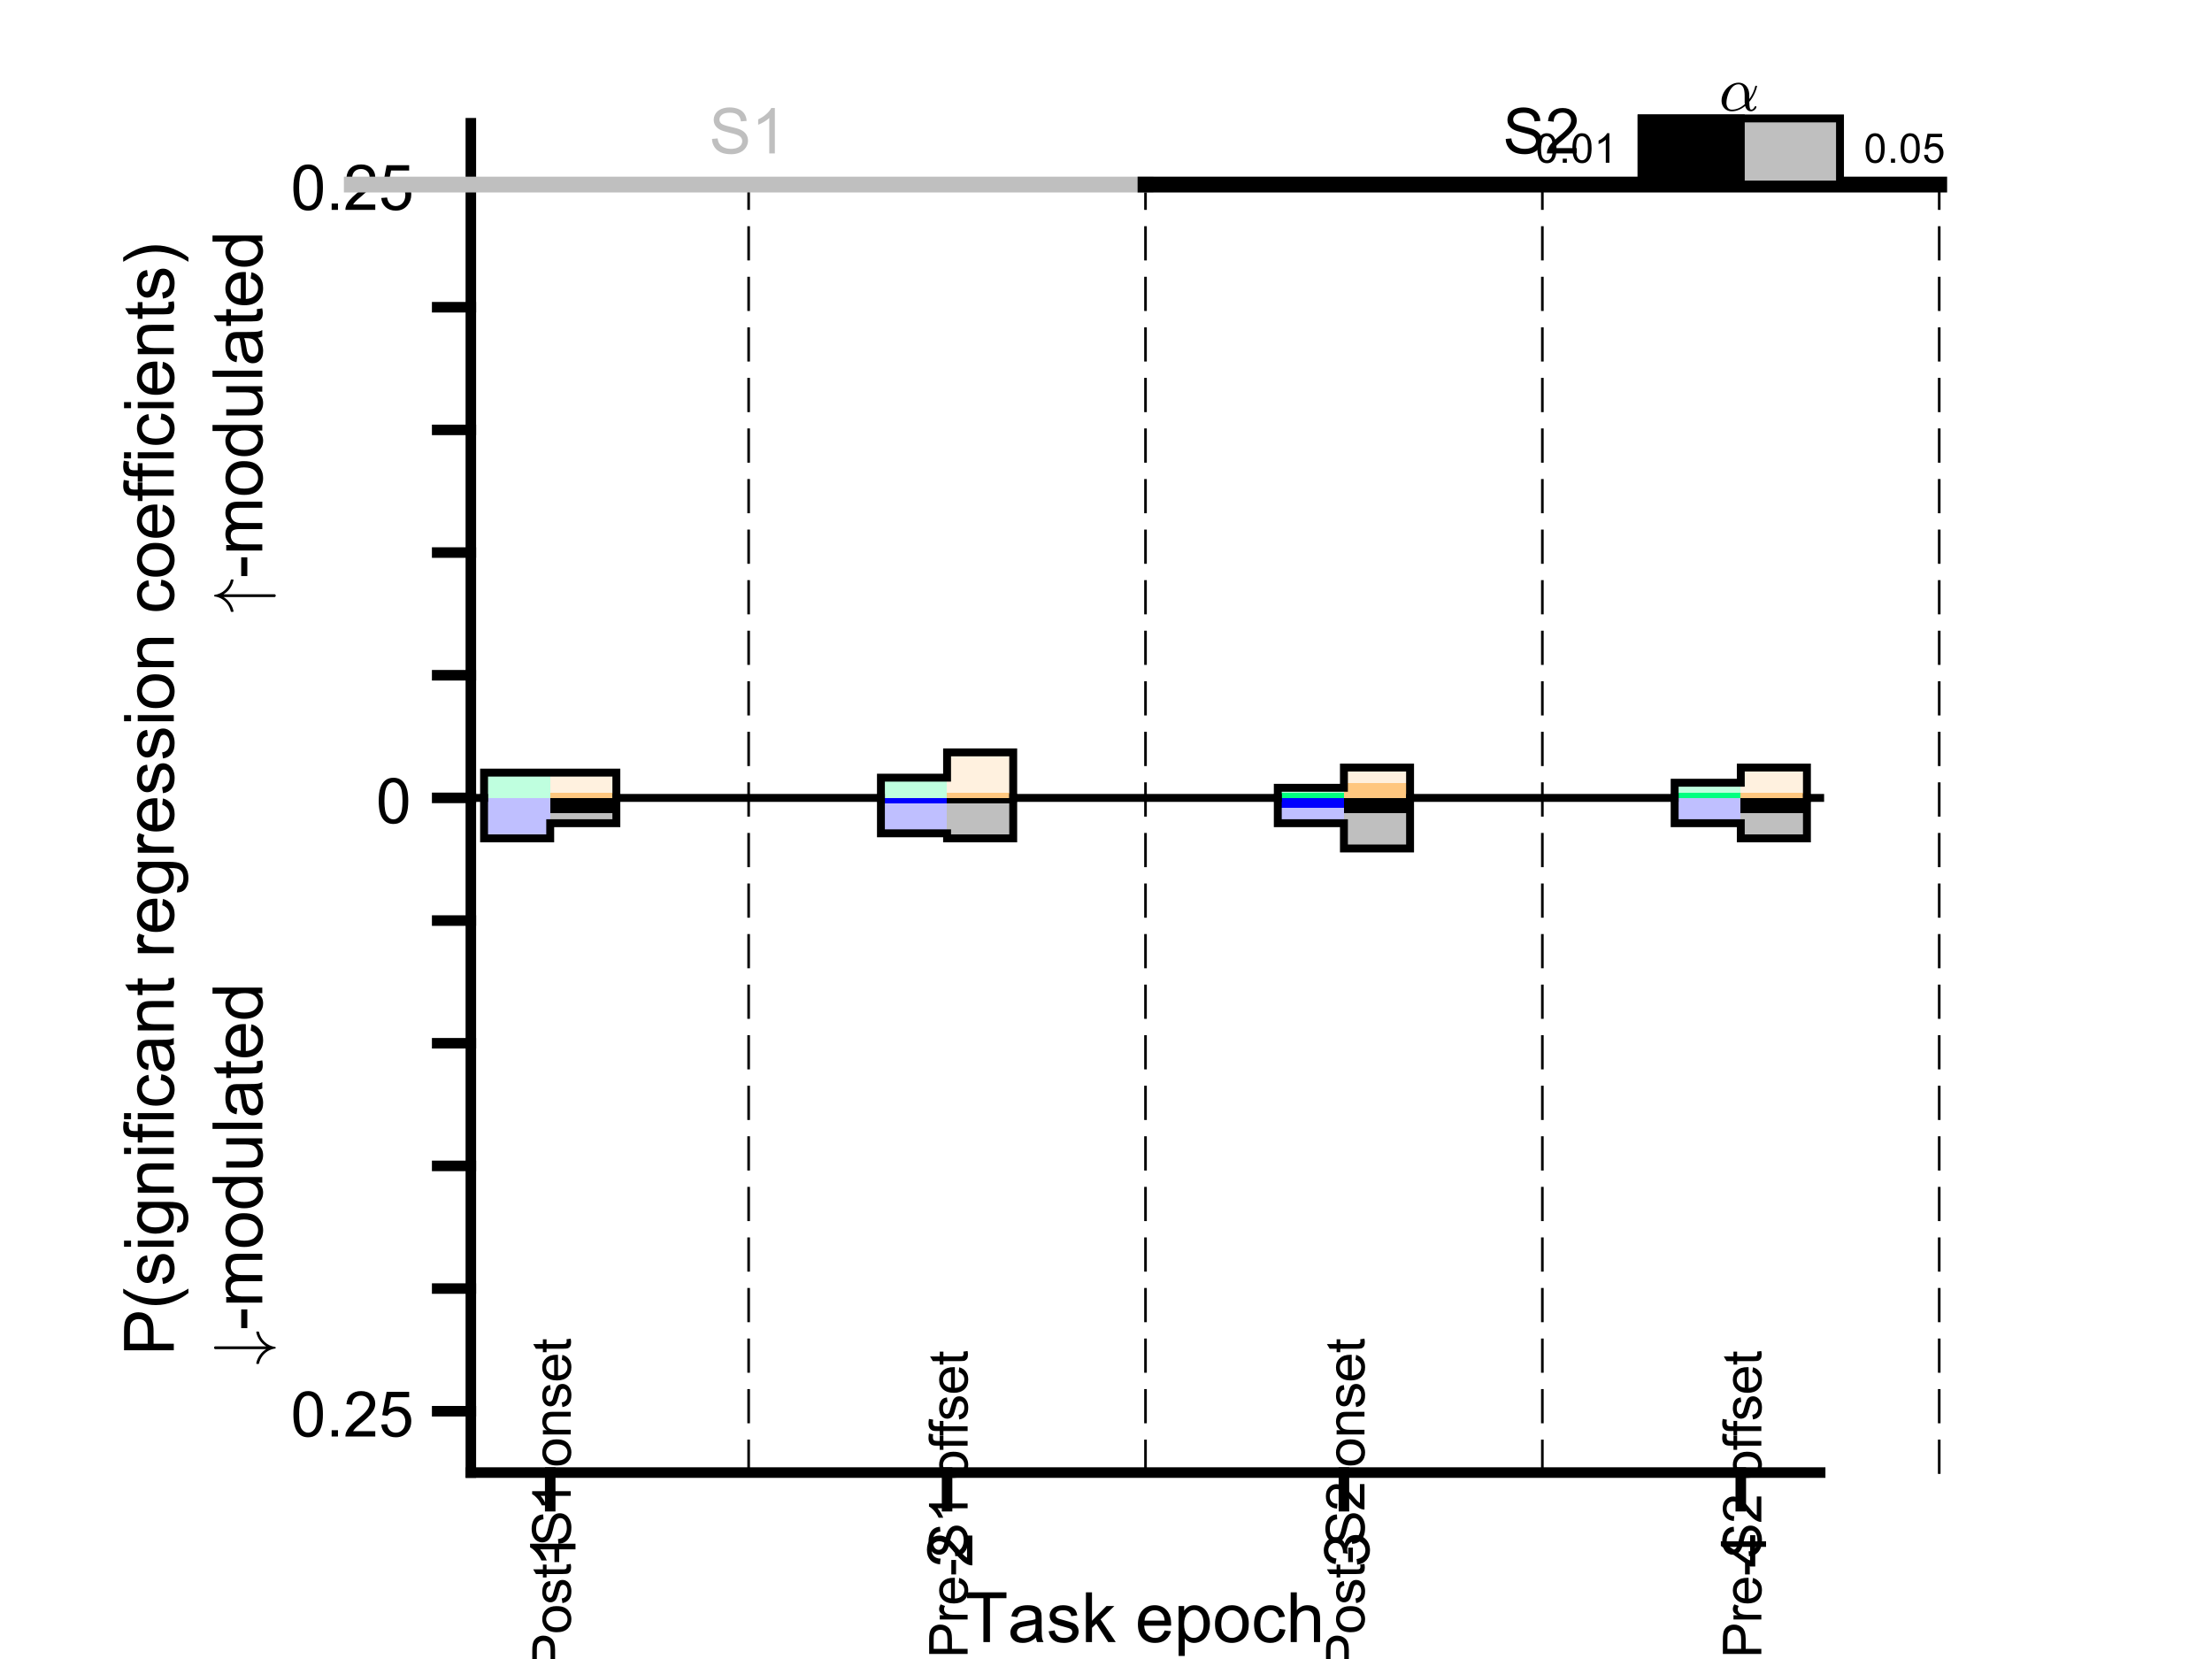 <?xml version="1.0"?>
<!DOCTYPE svg PUBLIC '-//W3C//DTD SVG 1.0//EN'
          'http://www.w3.org/TR/2001/REC-SVG-20010904/DTD/svg10.dtd'>
<svg xmlns:xlink="http://www.w3.org/1999/xlink" style="fill-opacity:1; color-rendering:auto; color-interpolation:auto; text-rendering:auto; stroke:black; stroke-linecap:square; stroke-miterlimit:10; shape-rendering:auto; stroke-opacity:1; fill:black; stroke-dasharray:none; font-weight:normal; stroke-width:1; font-family:'Dialog'; font-style:normal; stroke-linejoin:miter; font-size:12px; stroke-dashoffset:0; image-rendering:auto;" width="700" height="525" xmlns="http://www.w3.org/2000/svg"
><rect width="100%" height="100%" fill="#808080" stroke="none"/><!--Generated by the Batik Graphics2D SVG Generator--><defs id="genericDefs"
  /><g
  ><defs id="defs1"
    ><clipPath clipPathUnits="userSpaceOnUse" id="clipPath1"
      ><path d="M0 0 L700 0 L700 525 L0 525 L0 0 Z"
      /></clipPath
    ></defs
    ><g style="fill:white; stroke:white;"
    ><rect x="0" y="0" width="700" style="clip-path:url(#clipPath1); stroke:none;" height="525"
    /></g
    ><g style="fill:white; text-rendering:optimizeSpeed; color-rendering:optimizeSpeed; image-rendering:optimizeSpeed; shape-rendering:crispEdges; stroke:white; color-interpolation:sRGB;"
    ><rect x="0" width="700" height="525" y="0" style="stroke:none;"
    /></g
    ><g style="text-rendering:geometricPrecision; stroke-width:3.333; color-interpolation:linearRGB; color-rendering:optimizeQuality; image-rendering:optimizeQuality; stroke-linejoin:round;"
    ><line y2="466" style="fill:none;" x1="149" x2="576" y1="466"
      /><line y2="476.65" style="fill:none;" x1="174.118" x2="174.118" y1="466"
      /><line y2="476.65" style="fill:none;" x1="299.706" x2="299.706" y1="466"
      /><line y2="476.65" style="fill:none;" x1="425.294" x2="425.294" y1="466"
      /><line y2="476.65" style="fill:none;" x1="550.882" x2="550.882" y1="466"
    /></g
    ><g transform="translate(174.118,483.983) rotate(-90)" style="font-size:20px; text-rendering:geometricPrecision; color-rendering:optimizeQuality; image-rendering:optimizeQuality; font-family:'SansSerif'; color-interpolation:linearRGB;"
    ><path style="stroke:none;" d="M-4.547 8 L-6.312 8 L-6.312 -3.203 Q-6.938 -2.594 -7.969 -1.992 Q-9 -1.391 -9.828 -1.078 L-9.828 -2.781 Q-8.344 -3.469 -7.242 -4.461 Q-6.141 -5.453 -5.688 -6.375 L-4.547 -6.375 L-4.547 8 Z"
    /></g
    ><g transform="translate(299.706,483.983) rotate(-90)" style="font-size:20px; text-rendering:geometricPrecision; color-rendering:optimizeQuality; image-rendering:optimizeQuality; font-family:'SansSerif'; color-interpolation:linearRGB;"
    ><path style="stroke:none;" d="M-1.938 6.312 L-1.938 8 L-11.391 8 Q-11.406 7.359 -11.188 6.781 Q-10.828 5.812 -10.031 4.875 Q-9.234 3.938 -7.734 2.703 Q-5.391 0.797 -4.57 -0.32 Q-3.75 -1.438 -3.75 -2.438 Q-3.75 -3.484 -4.5 -4.203 Q-5.25 -4.922 -6.453 -4.922 Q-7.719 -4.922 -8.484 -4.156 Q-9.25 -3.391 -9.25 -2.047 L-11.062 -2.234 Q-10.875 -4.25 -9.664 -5.312 Q-8.453 -6.375 -6.406 -6.375 Q-4.359 -6.375 -3.156 -5.234 Q-1.953 -4.094 -1.953 -2.406 Q-1.953 -1.547 -2.305 -0.711 Q-2.656 0.125 -3.469 1.039 Q-4.281 1.953 -6.172 3.562 Q-7.766 4.891 -8.211 5.359 Q-8.656 5.828 -8.953 6.312 L-1.938 6.312 Z"
    /></g
    ><g transform="translate(425.294,483.983) rotate(-90)" style="font-size:20px; text-rendering:geometricPrecision; color-rendering:optimizeQuality; image-rendering:optimizeQuality; font-family:'SansSerif'; color-interpolation:linearRGB;"
    ><path style="stroke:none;" d="M-11.156 4.219 L-9.406 3.984 Q-9.094 5.484 -8.367 6.141 Q-7.641 6.797 -6.594 6.797 Q-5.359 6.797 -4.508 5.938 Q-3.656 5.078 -3.656 3.812 Q-3.656 2.594 -4.445 1.812 Q-5.234 1.031 -6.453 1.031 Q-6.953 1.031 -7.688 1.219 L-7.5 -0.328 Q-7.328 -0.297 -7.219 -0.297 Q-6.094 -0.297 -5.195 -0.883 Q-4.297 -1.469 -4.297 -2.688 Q-4.297 -3.656 -4.953 -4.297 Q-5.609 -4.938 -6.641 -4.938 Q-7.656 -4.938 -8.344 -4.289 Q-9.031 -3.641 -9.219 -2.359 L-10.984 -2.672 Q-10.656 -4.438 -9.516 -5.406 Q-8.375 -6.375 -6.672 -6.375 Q-5.5 -6.375 -4.516 -5.875 Q-3.531 -5.375 -3.008 -4.5 Q-2.484 -3.625 -2.484 -2.656 Q-2.484 -1.734 -2.984 -0.969 Q-3.484 -0.203 -4.453 0.25 Q-3.188 0.531 -2.484 1.461 Q-1.781 2.391 -1.781 3.766 Q-1.781 5.641 -3.148 6.945 Q-4.516 8.25 -6.609 8.25 Q-8.5 8.25 -9.742 7.125 Q-10.984 6 -11.156 4.219 Z"
    /></g
    ><g transform="translate(550.882,483.983) rotate(-90)" style="font-size:20px; text-rendering:geometricPrecision; color-rendering:optimizeQuality; image-rendering:optimizeQuality; font-family:'SansSerif'; color-interpolation:linearRGB;"
    ><path style="stroke:none;" d="M-5.531 8 L-5.531 4.578 L-11.75 4.578 L-11.75 2.953 L-5.219 -6.312 L-3.781 -6.312 L-3.781 2.953 L-1.844 2.953 L-1.844 4.578 L-3.781 4.578 L-3.781 8 L-5.531 8 ZM-5.531 2.953 L-5.531 -3.5 L-10.016 2.953 L-5.531 2.953 Z"
    /></g
    ><g transform="translate(362.5,496.65)" style="font-size:22px; text-rendering:geometricPrecision; color-rendering:optimizeQuality; image-rendering:optimizeQuality; font-family:'SansSerif'; color-interpolation:linearRGB;"
    ><path style="stroke:none;" d="M-51.297 23 L-51.297 9.109 L-56.484 9.109 L-56.484 7.25 L-44 7.25 L-44 9.109 L-49.219 9.109 L-49.219 23 L-51.297 23 ZM-34.671 21.594 Q-35.733 22.5 -36.733 22.883 Q-37.733 23.266 -38.874 23.266 Q-40.749 23.266 -41.757 22.344 Q-42.765 21.422 -42.765 19.984 Q-42.765 19.156 -42.382 18.461 Q-41.999 17.766 -41.382 17.352 Q-40.765 16.938 -39.999 16.719 Q-39.421 16.562 -38.28 16.422 Q-35.937 16.141 -34.827 15.766 Q-34.812 15.359 -34.812 15.25 Q-34.812 14.078 -35.358 13.594 Q-36.108 12.938 -37.562 12.938 Q-38.937 12.938 -39.585 13.414 Q-40.233 13.891 -40.546 15.109 L-42.437 14.844 Q-42.171 13.625 -41.585 12.883 Q-40.999 12.141 -39.882 11.734 Q-38.765 11.328 -37.28 11.328 Q-35.827 11.328 -34.913 11.672 Q-33.999 12.016 -33.569 12.539 Q-33.14 13.062 -32.968 13.859 Q-32.874 14.359 -32.874 15.641 L-32.874 18.219 Q-32.874 20.922 -32.749 21.633 Q-32.624 22.344 -32.265 23 L-34.28 23 Q-34.577 22.391 -34.671 21.594 ZM-34.827 17.281 Q-35.874 17.703 -37.983 18 Q-39.171 18.172 -39.671 18.391 Q-40.171 18.609 -40.437 19.023 Q-40.702 19.438 -40.702 19.938 Q-40.702 20.719 -40.116 21.234 Q-39.53 21.75 -38.405 21.75 Q-37.28 21.75 -36.413 21.258 Q-35.546 20.766 -35.14 19.922 Q-34.827 19.266 -34.827 17.984 L-34.827 17.281 ZM-30.654 19.594 L-28.732 19.297 Q-28.576 20.438 -27.842 21.055 Q-27.107 21.672 -25.779 21.672 Q-24.451 21.672 -23.803 21.125 Q-23.154 20.578 -23.154 19.859 Q-23.154 19.203 -23.732 18.828 Q-24.123 18.562 -25.701 18.172 Q-27.842 17.625 -28.662 17.234 Q-29.482 16.844 -29.904 16.148 Q-30.326 15.453 -30.326 14.625 Q-30.326 13.859 -29.975 13.211 Q-29.623 12.562 -29.029 12.125 Q-28.576 11.797 -27.795 11.562 Q-27.014 11.328 -26.123 11.328 Q-24.779 11.328 -23.764 11.719 Q-22.748 12.109 -22.264 12.766 Q-21.779 13.422 -21.607 14.531 L-23.498 14.797 Q-23.623 13.906 -24.24 13.414 Q-24.857 12.922 -25.982 12.922 Q-27.326 12.922 -27.889 13.359 Q-28.451 13.797 -28.451 14.391 Q-28.451 14.766 -28.217 15.078 Q-27.982 15.391 -27.482 15.594 Q-27.186 15.688 -25.779 16.078 Q-23.717 16.625 -22.904 16.977 Q-22.092 17.328 -21.631 17.992 Q-21.17 18.656 -21.17 19.641 Q-21.17 20.609 -21.732 21.469 Q-22.295 22.328 -23.365 22.797 Q-24.436 23.266 -25.779 23.266 Q-27.998 23.266 -29.162 22.336 Q-30.326 21.406 -30.654 19.594 ZM-18.857 23 L-18.857 7.25 L-16.936 7.25 L-16.936 16.234 L-12.357 11.594 L-9.857 11.594 L-14.217 15.828 L-9.404 23 L-11.795 23 L-15.56 17.172 L-16.936 18.484 L-16.936 23 L-18.857 23 ZM6.052 19.328 L8.052 19.578 Q7.567 21.328 6.294 22.297 Q5.021 23.266 3.021 23.266 Q0.52 23.266 -0.94 21.719 Q-2.401 20.172 -2.401 17.391 Q-2.401 14.516 -0.925 12.922 Q0.552 11.328 2.927 11.328 Q5.208 11.328 6.661 12.891 Q8.114 14.453 8.114 17.281 Q8.114 17.453 8.099 17.797 L-0.417 17.797 Q-0.308 19.672 0.653 20.672 Q1.614 21.672 3.036 21.672 Q4.099 21.672 4.849 21.109 Q5.599 20.547 6.052 19.328 ZM-0.308 16.203 L6.067 16.203 Q5.942 14.766 5.333 14.047 Q4.411 12.922 2.942 12.922 Q1.614 12.922 0.708 13.812 Q-0.198 14.703 -0.308 16.203 ZM10.475 27.375 L10.475 11.594 L12.24 11.594 L12.24 13.078 Q12.85 12.203 13.639 11.766 Q14.428 11.328 15.537 11.328 Q17.006 11.328 18.123 12.086 Q19.24 12.844 19.811 14.211 Q20.381 15.578 20.381 17.203 Q20.381 18.953 19.748 20.359 Q19.115 21.766 17.92 22.516 Q16.725 23.266 15.396 23.266 Q14.443 23.266 13.67 22.852 Q12.896 22.438 12.412 21.812 L12.412 27.375 L10.475 27.375 ZM12.225 17.359 Q12.225 19.562 13.115 20.617 Q14.006 21.672 15.271 21.672 Q16.568 21.672 17.482 20.578 Q18.396 19.484 18.396 17.203 Q18.396 15.016 17.498 13.93 Q16.6 12.844 15.365 12.844 Q14.131 12.844 13.178 14 Q12.225 15.156 12.225 17.359 ZM21.991 17.297 Q21.991 14.125 23.757 12.594 Q25.226 11.328 27.335 11.328 Q29.694 11.328 31.186 12.875 Q32.679 14.422 32.679 17.141 Q32.679 19.344 32.015 20.602 Q31.351 21.859 30.093 22.562 Q28.835 23.266 27.335 23.266 Q24.944 23.266 23.468 21.727 Q21.991 20.188 21.991 17.297 ZM23.976 17.297 Q23.976 19.484 24.929 20.578 Q25.882 21.672 27.335 21.672 Q28.773 21.672 29.733 20.57 Q30.694 19.469 30.694 17.234 Q30.694 15.109 29.733 14.023 Q28.773 12.938 27.335 12.938 Q25.882 12.938 24.929 14.023 Q23.976 15.109 23.976 17.297 ZM42.383 18.828 L44.289 19.062 Q43.977 21.031 42.695 22.148 Q41.414 23.266 39.539 23.266 Q37.195 23.266 35.773 21.734 Q34.352 20.203 34.352 17.344 Q34.352 15.484 34.961 14.102 Q35.57 12.719 36.828 12.023 Q38.086 11.328 39.555 11.328 Q41.414 11.328 42.594 12.273 Q43.773 13.219 44.102 14.938 L42.227 15.234 Q41.961 14.078 41.273 13.5 Q40.586 12.922 39.633 12.922 Q38.164 12.922 37.25 13.969 Q36.336 15.016 36.336 17.281 Q36.336 19.578 37.219 20.625 Q38.102 21.672 39.523 21.672 Q40.664 21.672 41.422 20.969 Q42.18 20.266 42.383 18.828 ZM45.945 23 L45.945 7.25 L47.883 7.25 L47.883 12.906 Q49.227 11.328 51.289 11.328 Q52.555 11.328 53.492 11.828 Q54.43 12.328 54.836 13.211 Q55.242 14.094 55.242 15.766 L55.242 23 L53.305 23 L53.305 15.766 Q53.305 14.312 52.672 13.656 Q52.039 13 50.898 13 Q50.039 13 49.281 13.445 Q48.523 13.891 48.203 14.656 Q47.883 15.422 47.883 16.766 L47.883 23 L45.945 23 Z"
    /></g
    ><g style="text-rendering:geometricPrecision; stroke-width:3.333; color-interpolation:linearRGB; color-rendering:optimizeQuality; image-rendering:optimizeQuality; stroke-linejoin:round;"
    ><line y2="39" style="fill:none;" x1="149" x2="149" y1="466"
      /><line y2="446.591" style="fill:none;" x1="149" x2="138.35" y1="446.591"
      /><line y2="407.773" style="fill:none;" x1="149" x2="138.35" y1="407.773"
      /><line y2="368.955" style="fill:none;" x1="149" x2="138.35" y1="368.955"
      /><line y2="330.136" style="fill:none;" x1="149" x2="138.35" y1="330.136"
      /><line y2="291.318" style="fill:none;" x1="149" x2="138.35" y1="291.318"
      /><line y2="252.5" style="fill:none;" x1="149" x2="138.35" y1="252.5"
      /><line y2="213.682" style="fill:none;" x1="149" x2="138.35" y1="213.682"
      /><line y2="174.864" style="fill:none;" x1="149" x2="138.35" y1="174.864"
      /><line y2="136.046" style="fill:none;" x1="149" x2="138.35" y1="136.046"
      /><line y2="97.227" style="fill:none;" x1="149" x2="138.35" y1="97.227"
      /><line y2="58.409" style="fill:none;" x1="149" x2="138.35" y1="58.409"
    /></g
    ><g transform="translate(131.017,446.591)" style="font-size:20px; text-rendering:geometricPrecision; color-rendering:optimizeQuality; image-rendering:optimizeQuality; font-family:'SansSerif'; color-interpolation:linearRGB;"
    ><path style="stroke:none;" d="M-38.172 0.938 Q-38.172 -1.594 -37.648 -3.148 Q-37.125 -4.703 -36.094 -5.539 Q-35.062 -6.375 -33.5 -6.375 Q-32.344 -6.375 -31.477 -5.914 Q-30.609 -5.453 -30.047 -4.578 Q-29.484 -3.703 -29.156 -2.445 Q-28.828 -1.188 -28.828 0.938 Q-28.828 3.453 -29.352 5 Q-29.875 6.547 -30.898 7.398 Q-31.922 8.25 -33.5 8.25 Q-35.578 8.25 -36.75 6.766 Q-38.172 4.969 -38.172 0.938 ZM-36.359 0.938 Q-36.359 4.469 -35.539 5.633 Q-34.719 6.797 -33.5 6.797 Q-32.297 6.797 -31.469 5.625 Q-30.641 4.453 -30.641 0.938 Q-30.641 -2.594 -31.469 -3.758 Q-32.297 -4.922 -33.516 -4.922 Q-34.734 -4.922 -35.453 -3.891 Q-36.359 -2.594 -36.359 0.938 ZM-26.064 8 L-26.064 6 L-24.064 6 L-24.064 8 L-26.064 8 ZM-12.258 6.312 L-12.258 8 L-21.711 8 Q-21.727 7.359 -21.508 6.781 Q-21.148 5.812 -20.352 4.875 Q-19.555 3.938 -18.055 2.703 Q-15.711 0.797 -14.891 -0.32 Q-14.07 -1.438 -14.07 -2.438 Q-14.07 -3.484 -14.82 -4.203 Q-15.57 -4.922 -16.773 -4.922 Q-18.039 -4.922 -18.805 -4.156 Q-19.57 -3.391 -19.57 -2.047 L-21.383 -2.234 Q-21.195 -4.25 -19.984 -5.312 Q-18.773 -6.375 -16.727 -6.375 Q-14.68 -6.375 -13.477 -5.234 Q-12.273 -4.094 -12.273 -2.406 Q-12.273 -1.547 -12.625 -0.711 Q-12.977 0.125 -13.789 1.039 Q-14.602 1.953 -16.492 3.562 Q-18.086 4.891 -18.531 5.359 Q-18.977 5.828 -19.273 6.312 L-12.258 6.312 ZM-10.369 4.25 L-8.525 4.094 Q-8.322 5.438 -7.572 6.117 Q-6.822 6.797 -5.76 6.797 Q-4.494 6.797 -3.619 5.844 Q-2.744 4.891 -2.744 3.297 Q-2.744 1.797 -3.588 0.93 Q-4.432 0.062 -5.791 0.062 Q-6.65 0.062 -7.33 0.445 Q-8.01 0.828 -8.4 1.453 L-10.057 1.234 L-8.666 -6.125 L-1.541 -6.125 L-1.541 -4.438 L-7.26 -4.438 L-8.025 -0.594 Q-6.744 -1.5 -5.322 -1.5 Q-3.447 -1.5 -2.158 -0.195 Q-0.869 1.109 -0.869 3.141 Q-0.869 5.094 -2.01 6.5 Q-3.385 8.25 -5.76 8.25 Q-7.713 8.25 -8.955 7.156 Q-10.197 6.062 -10.369 4.25 Z"
    /></g
    ><g transform="translate(131.017,252.5)" style="font-size:20px; text-rendering:geometricPrecision; color-rendering:optimizeQuality; image-rendering:optimizeQuality; font-family:'SansSerif'; color-interpolation:linearRGB;"
    ><path style="stroke:none;" d="M-11.172 0.938 Q-11.172 -1.594 -10.648 -3.148 Q-10.125 -4.703 -9.094 -5.539 Q-8.062 -6.375 -6.5 -6.375 Q-5.344 -6.375 -4.477 -5.914 Q-3.609 -5.453 -3.047 -4.578 Q-2.484 -3.703 -2.156 -2.445 Q-1.828 -1.188 -1.828 0.938 Q-1.828 3.453 -2.352 5 Q-2.875 6.547 -3.898 7.398 Q-4.922 8.25 -6.5 8.25 Q-8.578 8.25 -9.75 6.766 Q-11.172 4.969 -11.172 0.938 ZM-9.359 0.938 Q-9.359 4.469 -8.539 5.633 Q-7.719 6.797 -6.5 6.797 Q-5.297 6.797 -4.469 5.625 Q-3.641 4.453 -3.641 0.938 Q-3.641 -2.594 -4.469 -3.758 Q-5.297 -4.922 -6.516 -4.922 Q-7.734 -4.922 -8.453 -3.891 Q-9.359 -2.594 -9.359 0.938 Z"
    /></g
    ><g transform="translate(131.017,58.409)" style="font-size:20px; text-rendering:geometricPrecision; color-rendering:optimizeQuality; image-rendering:optimizeQuality; font-family:'SansSerif'; color-interpolation:linearRGB;"
    ><path style="stroke:none;" d="M-38.172 0.938 Q-38.172 -1.594 -37.648 -3.148 Q-37.125 -4.703 -36.094 -5.539 Q-35.062 -6.375 -33.5 -6.375 Q-32.344 -6.375 -31.477 -5.914 Q-30.609 -5.453 -30.047 -4.578 Q-29.484 -3.703 -29.156 -2.445 Q-28.828 -1.188 -28.828 0.938 Q-28.828 3.453 -29.352 5 Q-29.875 6.547 -30.898 7.398 Q-31.922 8.25 -33.5 8.25 Q-35.578 8.25 -36.75 6.766 Q-38.172 4.969 -38.172 0.938 ZM-36.359 0.938 Q-36.359 4.469 -35.539 5.633 Q-34.719 6.797 -33.5 6.797 Q-32.297 6.797 -31.469 5.625 Q-30.641 4.453 -30.641 0.938 Q-30.641 -2.594 -31.469 -3.758 Q-32.297 -4.922 -33.516 -4.922 Q-34.734 -4.922 -35.453 -3.891 Q-36.359 -2.594 -36.359 0.938 ZM-26.064 8 L-26.064 6 L-24.064 6 L-24.064 8 L-26.064 8 ZM-12.258 6.312 L-12.258 8 L-21.711 8 Q-21.727 7.359 -21.508 6.781 Q-21.148 5.812 -20.352 4.875 Q-19.555 3.938 -18.055 2.703 Q-15.711 0.797 -14.891 -0.32 Q-14.07 -1.438 -14.07 -2.438 Q-14.07 -3.484 -14.82 -4.203 Q-15.57 -4.922 -16.773 -4.922 Q-18.039 -4.922 -18.805 -4.156 Q-19.57 -3.391 -19.57 -2.047 L-21.383 -2.234 Q-21.195 -4.25 -19.984 -5.312 Q-18.773 -6.375 -16.727 -6.375 Q-14.68 -6.375 -13.477 -5.234 Q-12.273 -4.094 -12.273 -2.406 Q-12.273 -1.547 -12.625 -0.711 Q-12.977 0.125 -13.789 1.039 Q-14.602 1.953 -16.492 3.562 Q-18.086 4.891 -18.531 5.359 Q-18.977 5.828 -19.273 6.312 L-12.258 6.312 ZM-10.369 4.25 L-8.525 4.094 Q-8.322 5.438 -7.572 6.117 Q-6.822 6.797 -5.76 6.797 Q-4.494 6.797 -3.619 5.844 Q-2.744 4.891 -2.744 3.297 Q-2.744 1.797 -3.588 0.93 Q-4.432 0.062 -5.791 0.062 Q-6.65 0.062 -7.33 0.445 Q-8.01 0.828 -8.4 1.453 L-10.057 1.234 L-8.666 -6.125 L-1.541 -6.125 L-1.541 -4.438 L-7.26 -4.438 L-8.025 -0.594 Q-6.744 -1.5 -5.322 -1.5 Q-3.447 -1.5 -2.158 -0.195 Q-0.869 1.109 -0.869 3.141 Q-0.869 5.094 -2.01 6.5 Q-3.385 8.25 -5.76 8.25 Q-7.713 8.25 -8.955 7.156 Q-10.197 6.062 -10.369 4.25 Z"
    /></g
    ><g transform="translate(55,429) rotate(-90)" style="font-size:22px; text-rendering:geometricPrecision; color-rendering:optimizeQuality; image-rendering:optimizeQuality; font-family:'SansSerif'; color-interpolation:linearRGB;"
    ><path style="stroke:none;" d="M1.703 0 L1.703 -15.75 L7.641 -15.75 Q9.203 -15.75 10.031 -15.594 Q11.188 -15.406 11.977 -14.859 Q12.766 -14.312 13.242 -13.336 Q13.719 -12.359 13.719 -11.188 Q13.719 -9.188 12.438 -7.797 Q11.156 -6.406 7.828 -6.406 L3.781 -6.406 L3.781 0 L1.703 0 ZM3.781 -8.266 L7.859 -8.266 Q9.875 -8.266 10.719 -9.016 Q11.562 -9.766 11.562 -11.125 Q11.562 -12.125 11.07 -12.828 Q10.578 -13.531 9.75 -13.75 Q9.234 -13.891 7.812 -13.891 L3.781 -13.891 L3.781 -8.266 ZM19.814 4.625 Q18.221 2.609 17.111 -0.094 Q16.002 -2.797 16.002 -5.703 Q16.002 -8.266 16.83 -10.609 Q17.799 -13.328 19.814 -16.016 L21.205 -16.016 Q19.908 -13.781 19.486 -12.828 Q18.83 -11.344 18.455 -9.734 Q17.986 -7.719 17.986 -5.688 Q17.986 -0.531 21.205 4.625 L19.814 4.625 ZM22.672 -3.406 L24.594 -3.703 Q24.75 -2.562 25.484 -1.945 Q26.219 -1.328 27.547 -1.328 Q28.875 -1.328 29.523 -1.875 Q30.172 -2.422 30.172 -3.141 Q30.172 -3.797 29.594 -4.172 Q29.203 -4.438 27.625 -4.828 Q25.484 -5.375 24.664 -5.766 Q23.844 -6.156 23.422 -6.852 Q23 -7.547 23 -8.375 Q23 -9.141 23.352 -9.789 Q23.703 -10.438 24.297 -10.875 Q24.75 -11.203 25.531 -11.438 Q26.312 -11.672 27.203 -11.672 Q28.547 -11.672 29.562 -11.281 Q30.578 -10.891 31.062 -10.234 Q31.547 -9.578 31.719 -8.469 L29.828 -8.203 Q29.703 -9.094 29.086 -9.586 Q28.469 -10.078 27.344 -10.078 Q26 -10.078 25.438 -9.641 Q24.875 -9.203 24.875 -8.609 Q24.875 -8.234 25.109 -7.922 Q25.344 -7.609 25.844 -7.406 Q26.141 -7.312 27.547 -6.922 Q29.609 -6.375 30.422 -6.023 Q31.234 -5.672 31.695 -5.008 Q32.156 -4.344 32.156 -3.359 Q32.156 -2.391 31.594 -1.531 Q31.031 -0.672 29.961 -0.203 Q28.891 0.266 27.547 0.266 Q25.328 0.266 24.164 -0.664 Q23 -1.594 22.672 -3.406 ZM34.469 -13.531 L34.469 -15.75 L36.391 -15.75 L36.391 -13.531 L34.469 -13.531 ZM34.469 0 L34.469 -11.406 L36.391 -11.406 L36.391 0 L34.469 0 ZM38.981 0.953 L40.856 1.219 Q40.981 2.094 41.513 2.5 Q42.231 3.031 43.481 3.031 Q44.825 3.031 45.56 2.492 Q46.294 1.953 46.544 0.984 Q46.7 0.391 46.685 -1.5 Q45.419 0 43.528 0 Q41.169 0 39.88 -1.695 Q38.591 -3.391 38.591 -5.766 Q38.591 -7.406 39.185 -8.781 Q39.778 -10.156 40.903 -10.914 Q42.028 -11.672 43.544 -11.672 Q45.56 -11.672 46.872 -10.031 L46.872 -11.406 L48.653 -11.406 L48.653 -1.547 Q48.653 1.125 48.106 2.234 Q47.56 3.344 46.388 3.984 Q45.216 4.625 43.497 4.625 Q41.45 4.625 40.192 3.711 Q38.935 2.797 38.981 0.953 ZM40.591 -5.906 Q40.591 -3.656 41.481 -2.625 Q42.372 -1.594 43.716 -1.594 Q45.044 -1.594 45.942 -2.625 Q46.841 -3.656 46.841 -5.844 Q46.841 -7.938 45.911 -9 Q44.981 -10.062 43.685 -10.062 Q42.388 -10.062 41.489 -9.016 Q40.591 -7.969 40.591 -5.906 ZM51.576 0 L51.576 -11.406 L53.31 -11.406 L53.31 -9.781 Q54.576 -11.672 56.951 -11.672 Q57.982 -11.672 58.842 -11.297 Q59.701 -10.922 60.131 -10.32 Q60.56 -9.719 60.732 -8.891 Q60.842 -8.359 60.842 -7.016 L60.842 0 L58.904 0 L58.904 -6.938 Q58.904 -8.125 58.685 -8.711 Q58.467 -9.297 57.889 -9.641 Q57.31 -9.984 56.529 -9.984 Q55.295 -9.984 54.404 -9.203 Q53.514 -8.422 53.514 -6.234 L53.514 0 L51.576 0 ZM63.827 -13.531 L63.827 -15.75 L65.749 -15.75 L65.749 -13.531 L63.827 -13.531 ZM63.827 0 L63.827 -11.406 L65.749 -11.406 L65.749 0 L63.827 0 ZM69.152 0 L69.152 -9.906 L67.449 -9.906 L67.449 -11.406 L69.152 -11.406 L69.152 -12.625 Q69.152 -13.766 69.356 -14.328 Q69.637 -15.078 70.34 -15.547 Q71.043 -16.016 72.324 -16.016 Q73.137 -16.016 74.121 -15.828 L73.824 -14.141 Q73.231 -14.25 72.699 -14.25 Q71.809 -14.25 71.441 -13.875 Q71.074 -13.5 71.074 -12.469 L71.074 -11.406 L73.309 -11.406 L73.309 -9.906 L71.074 -9.906 L71.074 0 L69.152 0 ZM74.827 -13.531 L74.827 -15.75 L76.749 -15.75 L76.749 -13.531 L74.827 -13.531 ZM74.827 0 L74.827 -11.406 L76.749 -11.406 L76.749 0 L74.827 0 ZM87.137 -4.172 L89.043 -3.938 Q88.731 -1.969 87.449 -0.852 Q86.168 0.266 84.293 0.266 Q81.949 0.266 80.527 -1.266 Q79.106 -2.797 79.106 -5.656 Q79.106 -7.516 79.715 -8.898 Q80.324 -10.281 81.582 -10.977 Q82.84 -11.672 84.309 -11.672 Q86.168 -11.672 87.348 -10.727 Q88.527 -9.781 88.856 -8.062 L86.981 -7.766 Q86.715 -8.922 86.027 -9.5 Q85.34 -10.078 84.387 -10.078 Q82.918 -10.078 82.004 -9.031 Q81.09 -7.984 81.09 -5.719 Q81.09 -3.422 81.973 -2.375 Q82.856 -1.328 84.277 -1.328 Q85.418 -1.328 86.176 -2.031 Q86.934 -2.734 87.137 -4.172 ZM98.137 -1.406 Q97.074 -0.5 96.074 -0.117 Q95.074 0.266 93.934 0.266 Q92.059 0.266 91.051 -0.656 Q90.043 -1.578 90.043 -3.016 Q90.043 -3.844 90.426 -4.539 Q90.809 -5.234 91.426 -5.648 Q92.043 -6.062 92.809 -6.281 Q93.387 -6.438 94.527 -6.578 Q96.871 -6.859 97.981 -7.234 Q97.996 -7.641 97.996 -7.75 Q97.996 -8.922 97.449 -9.406 Q96.699 -10.062 95.246 -10.062 Q93.871 -10.062 93.223 -9.586 Q92.574 -9.109 92.262 -7.891 L90.371 -8.156 Q90.637 -9.375 91.223 -10.117 Q91.809 -10.859 92.926 -11.266 Q94.043 -11.672 95.527 -11.672 Q96.981 -11.672 97.894 -11.328 Q98.809 -10.984 99.238 -10.461 Q99.668 -9.938 99.84 -9.141 Q99.934 -8.641 99.934 -7.359 L99.934 -4.781 Q99.934 -2.078 100.059 -1.367 Q100.184 -0.656 100.543 0 L98.527 0 Q98.231 -0.609 98.137 -1.406 ZM97.981 -5.719 Q96.934 -5.297 94.824 -5 Q93.637 -4.828 93.137 -4.609 Q92.637 -4.391 92.371 -3.977 Q92.106 -3.562 92.106 -3.062 Q92.106 -2.281 92.691 -1.766 Q93.277 -1.25 94.402 -1.25 Q95.527 -1.25 96.394 -1.742 Q97.262 -2.234 97.668 -3.078 Q97.981 -3.734 97.981 -5.016 L97.981 -5.719 ZM102.935 0 L102.935 -11.406 L104.669 -11.406 L104.669 -9.781 Q105.935 -11.672 108.31 -11.672 Q109.341 -11.672 110.2 -11.297 Q111.06 -10.922 111.489 -10.32 Q111.919 -9.719 112.091 -8.891 Q112.2 -8.359 112.2 -7.016 L112.2 0 L110.263 0 L110.263 -6.938 Q110.263 -8.125 110.044 -8.711 Q109.825 -9.297 109.247 -9.641 Q108.669 -9.984 107.888 -9.984 Q106.653 -9.984 105.763 -9.203 Q104.872 -8.422 104.872 -6.234 L104.872 0 L102.935 0 ZM119.389 -1.734 L119.67 -0.016 Q118.857 0.156 118.201 0.156 Q117.154 0.156 116.576 -0.18 Q115.998 -0.516 115.764 -1.055 Q115.529 -1.594 115.529 -3.344 L115.529 -9.906 L114.107 -9.906 L114.107 -11.406 L115.529 -11.406 L115.529 -14.234 L117.451 -15.391 L117.451 -11.406 L119.389 -11.406 L119.389 -9.906 L117.451 -9.906 L117.451 -3.234 Q117.451 -2.406 117.553 -2.172 Q117.654 -1.938 117.881 -1.797 Q118.107 -1.656 118.545 -1.656 Q118.857 -1.656 119.389 -1.734 ZM127.363 0 L127.363 -11.406 L129.113 -11.406 L129.113 -9.672 Q129.769 -10.891 130.34 -11.281 Q130.91 -11.672 131.582 -11.672 Q132.566 -11.672 133.566 -11.047 L132.91 -9.25 Q132.191 -9.672 131.488 -9.672 Q130.848 -9.672 130.348 -9.289 Q129.848 -8.906 129.629 -8.234 Q129.301 -7.203 129.301 -5.969 L129.301 0 L127.363 0 ZM142.533 -3.672 L144.533 -3.422 Q144.049 -1.672 142.775 -0.703 Q141.502 0.266 139.502 0.266 Q137.002 0.266 135.541 -1.281 Q134.08 -2.828 134.08 -5.609 Q134.08 -8.484 135.557 -10.078 Q137.033 -11.672 139.408 -11.672 Q141.69 -11.672 143.143 -10.109 Q144.596 -8.547 144.596 -5.719 Q144.596 -5.547 144.58 -5.203 L136.065 -5.203 Q136.174 -3.328 137.135 -2.328 Q138.096 -1.328 139.518 -1.328 Q140.58 -1.328 141.33 -1.891 Q142.08 -2.453 142.533 -3.672 ZM136.174 -6.797 L142.549 -6.797 Q142.424 -8.234 141.815 -8.953 Q140.893 -10.078 139.424 -10.078 Q138.096 -10.078 137.19 -9.188 Q136.283 -8.297 136.174 -6.797 ZM146.597 0.953 L148.472 1.219 Q148.597 2.094 149.128 2.5 Q149.847 3.031 151.097 3.031 Q152.44 3.031 153.175 2.492 Q153.909 1.953 154.159 0.984 Q154.315 0.391 154.3 -1.5 Q153.034 0 151.144 0 Q148.784 0 147.495 -1.695 Q146.206 -3.391 146.206 -5.766 Q146.206 -7.406 146.8 -8.781 Q147.394 -10.156 148.519 -10.914 Q149.644 -11.672 151.159 -11.672 Q153.175 -11.672 154.487 -10.031 L154.487 -11.406 L156.269 -11.406 L156.269 -1.547 Q156.269 1.125 155.722 2.234 Q155.175 3.344 154.003 3.984 Q152.831 4.625 151.112 4.625 Q149.065 4.625 147.808 3.711 Q146.55 2.797 146.597 0.953 ZM148.206 -5.906 Q148.206 -3.656 149.097 -2.625 Q149.987 -1.594 151.331 -1.594 Q152.659 -1.594 153.558 -2.625 Q154.456 -3.656 154.456 -5.844 Q154.456 -7.938 153.526 -9 Q152.597 -10.062 151.3 -10.062 Q150.003 -10.062 149.105 -9.016 Q148.206 -7.969 148.206 -5.906 ZM159.16 0 L159.16 -11.406 L160.91 -11.406 L160.91 -9.672 Q161.566 -10.891 162.137 -11.281 Q162.707 -11.672 163.379 -11.672 Q164.363 -11.672 165.363 -11.047 L164.707 -9.25 Q163.988 -9.672 163.285 -9.672 Q162.644 -9.672 162.144 -9.289 Q161.644 -8.906 161.426 -8.234 Q161.098 -7.203 161.098 -5.969 L161.098 0 L159.16 0 ZM174.33 -3.672 L176.33 -3.422 Q175.846 -1.672 174.572 -0.703 Q173.299 0.266 171.299 0.266 Q168.799 0.266 167.338 -1.281 Q165.877 -2.828 165.877 -5.609 Q165.877 -8.484 167.353 -10.078 Q168.83 -11.672 171.205 -11.672 Q173.486 -11.672 174.94 -10.109 Q176.393 -8.547 176.393 -5.719 Q176.393 -5.547 176.377 -5.203 L167.861 -5.203 Q167.971 -3.328 168.932 -2.328 Q169.893 -1.328 171.315 -1.328 Q172.377 -1.328 173.127 -1.891 Q173.877 -2.453 174.33 -3.672 ZM167.971 -6.797 L174.346 -6.797 Q174.221 -8.234 173.611 -8.953 Q172.69 -10.078 171.221 -10.078 Q169.893 -10.078 168.986 -9.188 Q168.08 -8.297 167.971 -6.797 ZM177.972 -3.406 L179.894 -3.703 Q180.05 -2.562 180.784 -1.945 Q181.519 -1.328 182.847 -1.328 Q184.175 -1.328 184.823 -1.875 Q185.472 -2.422 185.472 -3.141 Q185.472 -3.797 184.894 -4.172 Q184.503 -4.438 182.925 -4.828 Q180.784 -5.375 179.964 -5.766 Q179.144 -6.156 178.722 -6.852 Q178.3 -7.547 178.3 -8.375 Q178.3 -9.141 178.651 -9.789 Q179.003 -10.438 179.597 -10.875 Q180.05 -11.203 180.831 -11.438 Q181.612 -11.672 182.503 -11.672 Q183.847 -11.672 184.862 -11.281 Q185.878 -10.891 186.362 -10.234 Q186.847 -9.578 187.019 -8.469 L185.128 -8.203 Q185.003 -9.094 184.386 -9.586 Q183.769 -10.078 182.644 -10.078 Q181.3 -10.078 180.737 -9.641 Q180.175 -9.203 180.175 -8.609 Q180.175 -8.234 180.409 -7.922 Q180.644 -7.609 181.144 -7.406 Q181.44 -7.312 182.847 -6.922 Q184.909 -6.375 185.722 -6.023 Q186.534 -5.672 186.995 -5.008 Q187.456 -4.344 187.456 -3.359 Q187.456 -2.391 186.894 -1.531 Q186.331 -0.672 185.261 -0.203 Q184.19 0.266 182.847 0.266 Q180.628 0.266 179.464 -0.664 Q178.3 -1.594 177.972 -3.406 ZM188.972 -3.406 L190.894 -3.703 Q191.05 -2.562 191.784 -1.945 Q192.519 -1.328 193.847 -1.328 Q195.175 -1.328 195.823 -1.875 Q196.472 -2.422 196.472 -3.141 Q196.472 -3.797 195.894 -4.172 Q195.503 -4.438 193.925 -4.828 Q191.784 -5.375 190.964 -5.766 Q190.144 -6.156 189.722 -6.852 Q189.3 -7.547 189.3 -8.375 Q189.3 -9.141 189.651 -9.789 Q190.003 -10.438 190.597 -10.875 Q191.05 -11.203 191.831 -11.438 Q192.612 -11.672 193.503 -11.672 Q194.847 -11.672 195.862 -11.281 Q196.878 -10.891 197.362 -10.234 Q197.847 -9.578 198.019 -8.469 L196.128 -8.203 Q196.003 -9.094 195.386 -9.586 Q194.769 -10.078 193.644 -10.078 Q192.3 -10.078 191.737 -9.641 Q191.175 -9.203 191.175 -8.609 Q191.175 -8.234 191.409 -7.922 Q191.644 -7.609 192.144 -7.406 Q192.44 -7.312 193.847 -6.922 Q195.909 -6.375 196.722 -6.023 Q197.534 -5.672 197.995 -5.008 Q198.456 -4.344 198.456 -3.359 Q198.456 -2.391 197.894 -1.531 Q197.331 -0.672 196.261 -0.203 Q195.19 0.266 193.847 0.266 Q191.628 0.266 190.464 -0.664 Q189.3 -1.594 188.972 -3.406 ZM200.769 -13.531 L200.769 -15.75 L202.69 -15.75 L202.69 -13.531 L200.769 -13.531 ZM200.769 0 L200.769 -11.406 L202.69 -11.406 L202.69 0 L200.769 0 ZM204.922 -5.703 Q204.922 -8.875 206.688 -10.406 Q208.156 -11.672 210.266 -11.672 Q212.625 -11.672 214.117 -10.125 Q215.609 -8.578 215.609 -5.859 Q215.609 -3.656 214.945 -2.398 Q214.281 -1.141 213.023 -0.438 Q211.766 0.266 210.266 0.266 Q207.875 0.266 206.398 -1.273 Q204.922 -2.812 204.922 -5.703 ZM206.906 -5.703 Q206.906 -3.516 207.859 -2.422 Q208.812 -1.328 210.266 -1.328 Q211.703 -1.328 212.664 -2.43 Q213.625 -3.531 213.625 -5.766 Q213.625 -7.891 212.664 -8.977 Q211.703 -10.062 210.266 -10.062 Q208.812 -10.062 207.859 -8.977 Q206.906 -7.891 206.906 -5.703 ZM217.876 0 L217.876 -11.406 L219.61 -11.406 L219.61 -9.781 Q220.876 -11.672 223.251 -11.672 Q224.282 -11.672 225.142 -11.297 Q226.001 -10.922 226.431 -10.32 Q226.86 -9.719 227.032 -8.891 Q227.142 -8.359 227.142 -7.016 L227.142 0 L225.204 0 L225.204 -6.938 Q225.204 -8.125 224.985 -8.711 Q224.767 -9.297 224.189 -9.641 Q223.61 -9.984 222.829 -9.984 Q221.595 -9.984 220.704 -9.203 Q219.814 -8.422 219.814 -6.234 L219.814 0 L217.876 0 ZM243.661 -4.172 L245.567 -3.938 Q245.255 -1.969 243.974 -0.852 Q242.692 0.266 240.817 0.266 Q238.474 0.266 237.052 -1.266 Q235.63 -2.797 235.63 -5.656 Q235.63 -7.516 236.239 -8.898 Q236.849 -10.281 238.106 -10.977 Q239.364 -11.672 240.833 -11.672 Q242.692 -11.672 243.872 -10.727 Q245.052 -9.781 245.38 -8.062 L243.505 -7.766 Q243.239 -8.922 242.552 -9.5 Q241.864 -10.078 240.911 -10.078 Q239.442 -10.078 238.528 -9.031 Q237.614 -7.984 237.614 -5.719 Q237.614 -3.422 238.497 -2.375 Q239.38 -1.328 240.802 -1.328 Q241.942 -1.328 242.7 -2.031 Q243.458 -2.734 243.661 -4.172 ZM246.505 -5.703 Q246.505 -8.875 248.27 -10.406 Q249.739 -11.672 251.849 -11.672 Q254.208 -11.672 255.7 -10.125 Q257.192 -8.578 257.192 -5.859 Q257.192 -3.656 256.528 -2.398 Q255.864 -1.141 254.606 -0.438 Q253.349 0.266 251.849 0.266 Q249.458 0.266 247.981 -1.273 Q246.505 -2.812 246.505 -5.703 ZM248.489 -5.703 Q248.489 -3.516 249.442 -2.422 Q250.395 -1.328 251.849 -1.328 Q253.286 -1.328 254.247 -2.43 Q255.208 -3.531 255.208 -5.766 Q255.208 -7.891 254.247 -8.977 Q253.286 -10.062 251.849 -10.062 Q250.395 -10.062 249.442 -8.977 Q248.489 -7.891 248.489 -5.703 ZM267.272 -3.672 L269.272 -3.422 Q268.787 -1.672 267.514 -0.703 Q266.24 0.266 264.24 0.266 Q261.74 0.266 260.279 -1.281 Q258.818 -2.828 258.818 -5.609 Q258.818 -8.484 260.295 -10.078 Q261.772 -11.672 264.147 -11.672 Q266.428 -11.672 267.881 -10.109 Q269.334 -8.547 269.334 -5.719 Q269.334 -5.547 269.318 -5.203 L260.803 -5.203 Q260.912 -3.328 261.873 -2.328 Q262.834 -1.328 264.256 -1.328 Q265.318 -1.328 266.068 -1.891 Q266.818 -2.453 267.272 -3.672 ZM260.912 -6.797 L267.287 -6.797 Q267.162 -8.234 266.553 -8.953 Q265.631 -10.078 264.162 -10.078 Q262.834 -10.078 261.928 -9.188 Q261.022 -8.297 260.912 -6.797 ZM272.147 0 L272.147 -9.906 L270.444 -9.906 L270.444 -11.406 L272.147 -11.406 L272.147 -12.625 Q272.147 -13.766 272.351 -14.328 Q272.632 -15.078 273.335 -15.547 Q274.038 -16.016 275.319 -16.016 Q276.132 -16.016 277.116 -15.828 L276.819 -14.141 Q276.226 -14.25 275.694 -14.25 Q274.804 -14.25 274.437 -13.875 Q274.069 -13.5 274.069 -12.469 L274.069 -11.406 L276.304 -11.406 L276.304 -9.906 L274.069 -9.906 L274.069 0 L272.147 0 ZM278.26 0 L278.26 -9.906 L276.557 -9.906 L276.557 -11.406 L278.26 -11.406 L278.26 -12.625 Q278.26 -13.766 278.463 -14.328 Q278.744 -15.078 279.447 -15.547 Q280.15 -16.016 281.432 -16.016 Q282.244 -16.016 283.228 -15.828 L282.932 -14.141 Q282.338 -14.25 281.807 -14.25 Q280.916 -14.25 280.549 -13.875 Q280.182 -13.5 280.182 -12.469 L280.182 -11.406 L282.416 -11.406 L282.416 -9.906 L280.182 -9.906 L280.182 0 L278.26 0 ZM283.935 -13.531 L283.935 -15.75 L285.856 -15.75 L285.856 -13.531 L283.935 -13.531 ZM283.935 0 L283.935 -11.406 L285.856 -11.406 L285.856 0 L283.935 0 ZM296.244 -4.172 L298.15 -3.938 Q297.838 -1.969 296.557 -0.852 Q295.275 0.266 293.4 0.266 Q291.057 0.266 289.635 -1.266 Q288.213 -2.797 288.213 -5.656 Q288.213 -7.516 288.822 -8.898 Q289.432 -10.281 290.69 -10.977 Q291.947 -11.672 293.416 -11.672 Q295.275 -11.672 296.455 -10.727 Q297.635 -9.781 297.963 -8.062 L296.088 -7.766 Q295.822 -8.922 295.135 -9.5 Q294.447 -10.078 293.494 -10.078 Q292.025 -10.078 291.111 -9.031 Q290.197 -7.984 290.197 -5.719 Q290.197 -3.422 291.08 -2.375 Q291.963 -1.328 293.385 -1.328 Q294.525 -1.328 295.283 -2.031 Q296.041 -2.734 296.244 -4.172 ZM299.822 -13.531 L299.822 -15.75 L301.744 -15.75 L301.744 -13.531 L299.822 -13.531 ZM299.822 0 L299.822 -11.406 L301.744 -11.406 L301.744 0 L299.822 0 ZM312.507 -3.672 L314.507 -3.422 Q314.022 -1.672 312.749 -0.703 Q311.476 0.266 309.476 0.266 Q306.976 0.266 305.515 -1.281 Q304.054 -2.828 304.054 -5.609 Q304.054 -8.484 305.53 -10.078 Q307.007 -11.672 309.382 -11.672 Q311.663 -11.672 313.116 -10.109 Q314.569 -8.547 314.569 -5.719 Q314.569 -5.547 314.554 -5.203 L306.038 -5.203 Q306.147 -3.328 307.108 -2.328 Q308.069 -1.328 309.491 -1.328 Q310.554 -1.328 311.304 -1.891 Q312.054 -2.453 312.507 -3.672 ZM306.147 -6.797 L312.522 -6.797 Q312.397 -8.234 311.788 -8.953 Q310.866 -10.078 309.397 -10.078 Q308.069 -10.078 307.163 -9.188 Q306.257 -8.297 306.147 -6.797 ZM316.93 0 L316.93 -11.406 L318.664 -11.406 L318.664 -9.781 Q319.93 -11.672 322.305 -11.672 Q323.336 -11.672 324.195 -11.297 Q325.055 -10.922 325.484 -10.32 Q325.914 -9.719 326.086 -8.891 Q326.195 -8.359 326.195 -7.016 L326.195 0 L324.258 0 L324.258 -6.938 Q324.258 -8.125 324.039 -8.711 Q323.82 -9.297 323.242 -9.641 Q322.664 -9.984 321.883 -9.984 Q320.648 -9.984 319.758 -9.203 Q318.867 -8.422 318.867 -6.234 L318.867 0 L316.93 0 ZM333.384 -1.734 L333.665 -0.016 Q332.853 0.156 332.196 0.156 Q331.149 0.156 330.571 -0.18 Q329.993 -0.516 329.759 -1.055 Q329.524 -1.594 329.524 -3.344 L329.524 -9.906 L328.103 -9.906 L328.103 -11.406 L329.524 -11.406 L329.524 -14.234 L331.446 -15.391 L331.446 -11.406 L333.384 -11.406 L333.384 -9.906 L331.446 -9.906 L331.446 -3.234 Q331.446 -2.406 331.548 -2.172 Q331.649 -1.938 331.876 -1.797 Q332.103 -1.656 332.54 -1.656 Q332.853 -1.656 333.384 -1.734 ZM334.496 -3.406 L336.418 -3.703 Q336.574 -2.562 337.309 -1.945 Q338.043 -1.328 339.371 -1.328 Q340.699 -1.328 341.348 -1.875 Q341.996 -2.422 341.996 -3.141 Q341.996 -3.797 341.418 -4.172 Q341.027 -4.438 339.449 -4.828 Q337.309 -5.375 336.488 -5.766 Q335.668 -6.156 335.246 -6.852 Q334.824 -7.547 334.824 -8.375 Q334.824 -9.141 335.176 -9.789 Q335.527 -10.438 336.121 -10.875 Q336.574 -11.203 337.356 -11.438 Q338.137 -11.672 339.027 -11.672 Q340.371 -11.672 341.387 -11.281 Q342.402 -10.891 342.887 -10.234 Q343.371 -9.578 343.543 -8.469 L341.652 -8.203 Q341.527 -9.094 340.91 -9.586 Q340.293 -10.078 339.168 -10.078 Q337.824 -10.078 337.262 -9.641 Q336.699 -9.203 336.699 -8.609 Q336.699 -8.234 336.934 -7.922 Q337.168 -7.609 337.668 -7.406 Q337.965 -7.312 339.371 -6.922 Q341.434 -6.375 342.246 -6.023 Q343.059 -5.672 343.519 -5.008 Q343.981 -4.344 343.981 -3.359 Q343.981 -2.391 343.418 -1.531 Q342.856 -0.672 341.785 -0.203 Q340.715 0.266 339.371 0.266 Q337.152 0.266 335.988 -0.664 Q334.824 -1.594 334.496 -3.406 ZM347.543 4.625 L346.152 4.625 Q349.371 -0.531 349.371 -5.688 Q349.371 -7.719 348.902 -9.703 Q348.543 -11.312 347.887 -12.797 Q347.465 -13.766 346.152 -16.016 L347.543 -16.016 Q349.559 -13.328 350.527 -10.609 Q351.356 -8.266 351.356 -5.703 Q351.356 -2.797 350.246 -0.094 Q349.137 2.609 347.543 4.625 Z"
    /></g
    ><g transform="translate(83,432) rotate(-90)" style="font-size:22px; text-rendering:geometricPrecision; color-rendering:optimizeQuality; image-rendering:optimizeQuality; font-family:'mwa_cmsy10'; color-interpolation:linearRGB;"
    ><path style="stroke:none;" d="M5.25 4.078 Q5.078 2.797 4.43 1.75 Q3.781 0.703 2.773 -0.023 Q1.766 -0.75 0.531 -1.031 Q0.375 -1.078 0.375 -1.234 L0.375 -1.719 Q0.375 -1.797 0.461 -1.852 Q0.547 -1.906 0.609 -1.906 Q0.641 -1.906 0.672 -1.891 Q2.047 -1.594 3.188 -0.781 Q4.328 0.031 5.062 1.234 L5.062 -14.875 Q5.062 -15.047 5.203 -15.156 Q5.344 -15.266 5.5 -15.266 Q5.656 -15.266 5.797 -15.156 Q5.938 -15.047 5.938 -14.875 L5.938 1.234 Q6.672 0.031 7.828 -0.781 Q8.984 -1.594 10.328 -1.891 Q10.359 -1.906 10.391 -1.906 Q10.469 -1.906 10.547 -1.859 Q10.625 -1.812 10.625 -1.719 L10.625 -1.234 Q10.625 -1.188 10.578 -1.117 Q10.531 -1.047 10.469 -1.031 Q8.625 -0.641 7.312 0.781 Q6 2.203 5.75 4.078 Q5.688 4.266 5.5 4.266 Q5.312 4.266 5.25 4.078 Z"
    /></g
    ><g transform="translate(83,421) rotate(-90)" style="font-size:22px; text-rendering:geometricPrecision; color-rendering:optimizeQuality; image-rendering:optimizeQuality; font-family:'SansSerif'; color-interpolation:linearRGB;"
    ><path style="stroke:none;" d="M0.703 -4.734 L0.703 -6.672 L6.641 -6.672 L6.641 -4.734 L0.703 -4.734 ZM8.779 0 L8.779 -11.406 L10.514 -11.406 L10.514 -9.812 Q11.045 -10.641 11.935 -11.156 Q12.826 -11.672 13.967 -11.672 Q15.232 -11.672 16.045 -11.141 Q16.857 -10.609 17.186 -9.672 Q18.545 -11.672 20.717 -11.672 Q22.404 -11.672 23.318 -10.727 Q24.232 -9.781 24.232 -7.828 L24.232 0 L22.311 0 L22.311 -7.188 Q22.311 -8.344 22.123 -8.859 Q21.936 -9.375 21.443 -9.68 Q20.951 -9.984 20.279 -9.984 Q19.076 -9.984 18.279 -9.188 Q17.482 -8.391 17.482 -6.625 L17.482 0 L15.56 0 L15.56 -7.406 Q15.56 -8.703 15.084 -9.344 Q14.607 -9.984 13.529 -9.984 Q12.717 -9.984 12.021 -9.555 Q11.326 -9.125 11.021 -8.305 Q10.717 -7.484 10.717 -5.922 L10.717 0 L8.779 0 ZM26.387 -5.703 Q26.387 -8.875 28.152 -10.406 Q29.621 -11.672 31.73 -11.672 Q34.09 -11.672 35.582 -10.125 Q37.074 -8.578 37.074 -5.859 Q37.074 -3.656 36.41 -2.398 Q35.746 -1.141 34.488 -0.438 Q33.23 0.266 31.73 0.266 Q29.34 0.266 27.863 -1.273 Q26.387 -2.812 26.387 -5.703 ZM28.371 -5.703 Q28.371 -3.516 29.324 -2.422 Q30.277 -1.328 31.73 -1.328 Q33.168 -1.328 34.129 -2.43 Q35.09 -3.531 35.09 -5.766 Q35.09 -7.891 34.129 -8.977 Q33.168 -10.062 31.73 -10.062 Q30.277 -10.062 29.324 -8.977 Q28.371 -7.891 28.371 -5.703 ZM46.747 0 L46.747 -1.438 Q45.653 0.266 43.544 0.266 Q42.185 0.266 41.044 -0.492 Q39.903 -1.25 39.27 -2.594 Q38.638 -3.938 38.638 -5.688 Q38.638 -7.406 39.208 -8.797 Q39.778 -10.188 40.919 -10.93 Q42.06 -11.672 43.466 -11.672 Q44.497 -11.672 45.302 -11.234 Q46.106 -10.797 46.606 -10.094 L46.606 -15.75 L48.528 -15.75 L48.528 0 L46.747 0 ZM40.622 -5.688 Q40.622 -3.5 41.552 -2.414 Q42.481 -1.328 43.731 -1.328 Q44.997 -1.328 45.888 -2.367 Q46.778 -3.406 46.778 -5.531 Q46.778 -7.875 45.872 -8.969 Q44.966 -10.062 43.653 -10.062 Q42.356 -10.062 41.489 -9.008 Q40.622 -7.953 40.622 -5.688 ZM59.045 0 L59.045 -1.672 Q57.717 0.266 55.435 0.266 Q54.42 0.266 53.545 -0.125 Q52.67 -0.516 52.248 -1.102 Q51.826 -1.688 51.654 -2.531 Q51.529 -3.109 51.529 -4.344 L51.529 -11.406 L53.467 -11.406 L53.467 -5.078 Q53.467 -3.562 53.576 -3.047 Q53.764 -2.281 54.357 -1.844 Q54.951 -1.406 55.81 -1.406 Q56.685 -1.406 57.451 -1.852 Q58.217 -2.297 58.529 -3.062 Q58.842 -3.828 58.842 -5.297 L58.842 -11.406 L60.779 -11.406 L60.779 0 L59.045 0 ZM63.765 0 L63.765 -15.75 L65.702 -15.75 L65.702 0 L63.765 0 ZM76.137 -1.406 Q75.074 -0.5 74.074 -0.117 Q73.074 0.266 71.934 0.266 Q70.059 0.266 69.051 -0.656 Q68.043 -1.578 68.043 -3.016 Q68.043 -3.844 68.426 -4.539 Q68.809 -5.234 69.426 -5.648 Q70.043 -6.062 70.809 -6.281 Q71.387 -6.438 72.527 -6.578 Q74.871 -6.859 75.981 -7.234 Q75.996 -7.641 75.996 -7.75 Q75.996 -8.922 75.449 -9.406 Q74.699 -10.062 73.246 -10.062 Q71.871 -10.062 71.223 -9.586 Q70.574 -9.109 70.262 -7.891 L68.371 -8.156 Q68.637 -9.375 69.223 -10.117 Q69.809 -10.859 70.926 -11.266 Q72.043 -11.672 73.527 -11.672 Q74.981 -11.672 75.894 -11.328 Q76.809 -10.984 77.238 -10.461 Q77.668 -9.938 77.84 -9.141 Q77.934 -8.641 77.934 -7.359 L77.934 -4.781 Q77.934 -2.078 78.059 -1.367 Q78.184 -0.656 78.543 0 L76.527 0 Q76.231 -0.609 76.137 -1.406 ZM75.981 -5.719 Q74.934 -5.297 72.824 -5 Q71.637 -4.828 71.137 -4.609 Q70.637 -4.391 70.371 -3.977 Q70.106 -3.562 70.106 -3.062 Q70.106 -2.281 70.691 -1.766 Q71.277 -1.25 72.402 -1.25 Q73.527 -1.25 74.394 -1.742 Q75.262 -2.234 75.668 -3.078 Q75.981 -3.734 75.981 -5.016 L75.981 -5.719 ZM85.153 -1.734 L85.435 -0.016 Q84.622 0.156 83.966 0.156 Q82.919 0.156 82.341 -0.18 Q81.763 -0.516 81.528 -1.055 Q81.294 -1.594 81.294 -3.344 L81.294 -9.906 L79.872 -9.906 L79.872 -11.406 L81.294 -11.406 L81.294 -14.234 L83.216 -15.391 L83.216 -11.406 L85.153 -11.406 L85.153 -9.906 L83.216 -9.906 L83.216 -3.234 Q83.216 -2.406 83.317 -2.172 Q83.419 -1.938 83.645 -1.797 Q83.872 -1.656 84.31 -1.656 Q84.622 -1.656 85.153 -1.734 ZM94.859 -3.672 L96.859 -3.422 Q96.375 -1.672 95.102 -0.703 Q93.828 0.266 91.828 0.266 Q89.328 0.266 87.867 -1.281 Q86.406 -2.828 86.406 -5.609 Q86.406 -8.484 87.883 -10.078 Q89.359 -11.672 91.734 -11.672 Q94.016 -11.672 95.469 -10.109 Q96.922 -8.547 96.922 -5.719 Q96.922 -5.547 96.906 -5.203 L88.391 -5.203 Q88.5 -3.328 89.461 -2.328 Q90.422 -1.328 91.844 -1.328 Q92.906 -1.328 93.656 -1.891 Q94.406 -2.453 94.859 -3.672 ZM88.5 -6.797 L94.875 -6.797 Q94.75 -8.234 94.141 -8.953 Q93.219 -10.078 91.75 -10.078 Q90.422 -10.078 89.516 -9.188 Q88.609 -8.297 88.5 -6.797 ZM106.689 0 L106.689 -1.438 Q105.595 0.266 103.485 0.266 Q102.126 0.266 100.985 -0.492 Q99.845 -1.25 99.212 -2.594 Q98.579 -3.938 98.579 -5.688 Q98.579 -7.406 99.149 -8.797 Q99.72 -10.188 100.86 -10.93 Q102.001 -11.672 103.407 -11.672 Q104.439 -11.672 105.243 -11.234 Q106.048 -10.797 106.548 -10.094 L106.548 -15.75 L108.47 -15.75 L108.47 0 L106.689 0 ZM100.564 -5.688 Q100.564 -3.5 101.493 -2.414 Q102.423 -1.328 103.673 -1.328 Q104.939 -1.328 105.829 -2.367 Q106.72 -3.406 106.72 -5.531 Q106.72 -7.875 105.814 -8.969 Q104.907 -10.062 103.595 -10.062 Q102.298 -10.062 101.431 -9.008 Q100.564 -7.953 100.564 -5.688 Z"
    /></g
    ><g transform="translate(83,194) rotate(-90)" style="font-size:22px; text-rendering:geometricPrecision; color-rendering:optimizeQuality; image-rendering:optimizeQuality; font-family:'mwa_cmsy10'; color-interpolation:linearRGB;"
    ><path style="stroke:none;" d="M5.062 3.875 L5.062 -12.234 Q4.562 -11.422 3.891 -10.797 Q3.219 -10.172 2.398 -9.734 Q1.578 -9.297 0.672 -9.109 Q0.641 -9.094 0.609 -9.094 Q0.375 -9.094 0.375 -9.281 L0.375 -9.766 Q0.375 -9.922 0.531 -9.969 Q1.766 -10.25 2.773 -10.977 Q3.781 -11.703 4.43 -12.75 Q5.078 -13.797 5.25 -15.078 Q5.297 -15.172 5.359 -15.219 Q5.422 -15.266 5.5 -15.266 Q5.578 -15.266 5.648 -15.203 Q5.719 -15.141 5.75 -15.078 Q6 -13.203 7.305 -11.797 Q8.609 -10.391 10.469 -9.969 Q10.531 -9.953 10.578 -9.883 Q10.625 -9.812 10.625 -9.766 L10.625 -9.281 Q10.625 -9.219 10.547 -9.156 Q10.469 -9.094 10.391 -9.094 Q10.359 -9.094 10.328 -9.109 Q9.422 -9.297 8.602 -9.734 Q7.781 -10.172 7.109 -10.797 Q6.438 -11.422 5.938 -12.234 L5.938 3.875 Q5.938 4.047 5.797 4.156 Q5.656 4.266 5.5 4.266 Q5.344 4.266 5.203 4.156 Q5.062 4.047 5.062 3.875 Z"
    /></g
    ><g transform="translate(83,183) rotate(-90)" style="font-size:22px; text-rendering:geometricPrecision; color-rendering:optimizeQuality; image-rendering:optimizeQuality; font-family:'SansSerif'; color-interpolation:linearRGB;"
    ><path style="stroke:none;" d="M0.703 -4.734 L0.703 -6.672 L6.641 -6.672 L6.641 -4.734 L0.703 -4.734 ZM8.779 0 L8.779 -11.406 L10.514 -11.406 L10.514 -9.812 Q11.045 -10.641 11.935 -11.156 Q12.826 -11.672 13.967 -11.672 Q15.232 -11.672 16.045 -11.141 Q16.857 -10.609 17.186 -9.672 Q18.545 -11.672 20.717 -11.672 Q22.404 -11.672 23.318 -10.727 Q24.232 -9.781 24.232 -7.828 L24.232 0 L22.311 0 L22.311 -7.188 Q22.311 -8.344 22.123 -8.859 Q21.936 -9.375 21.443 -9.68 Q20.951 -9.984 20.279 -9.984 Q19.076 -9.984 18.279 -9.188 Q17.482 -8.391 17.482 -6.625 L17.482 0 L15.56 0 L15.56 -7.406 Q15.56 -8.703 15.084 -9.344 Q14.607 -9.984 13.529 -9.984 Q12.717 -9.984 12.021 -9.555 Q11.326 -9.125 11.021 -8.305 Q10.717 -7.484 10.717 -5.922 L10.717 0 L8.779 0 ZM26.387 -5.703 Q26.387 -8.875 28.152 -10.406 Q29.621 -11.672 31.73 -11.672 Q34.09 -11.672 35.582 -10.125 Q37.074 -8.578 37.074 -5.859 Q37.074 -3.656 36.41 -2.398 Q35.746 -1.141 34.488 -0.438 Q33.23 0.266 31.73 0.266 Q29.34 0.266 27.863 -1.273 Q26.387 -2.812 26.387 -5.703 ZM28.371 -5.703 Q28.371 -3.516 29.324 -2.422 Q30.277 -1.328 31.73 -1.328 Q33.168 -1.328 34.129 -2.43 Q35.09 -3.531 35.09 -5.766 Q35.09 -7.891 34.129 -8.977 Q33.168 -10.062 31.73 -10.062 Q30.277 -10.062 29.324 -8.977 Q28.371 -7.891 28.371 -5.703 ZM46.747 0 L46.747 -1.438 Q45.653 0.266 43.544 0.266 Q42.185 0.266 41.044 -0.492 Q39.903 -1.25 39.27 -2.594 Q38.638 -3.938 38.638 -5.688 Q38.638 -7.406 39.208 -8.797 Q39.778 -10.188 40.919 -10.93 Q42.06 -11.672 43.466 -11.672 Q44.497 -11.672 45.302 -11.234 Q46.106 -10.797 46.606 -10.094 L46.606 -15.75 L48.528 -15.75 L48.528 0 L46.747 0 ZM40.622 -5.688 Q40.622 -3.5 41.552 -2.414 Q42.481 -1.328 43.731 -1.328 Q44.997 -1.328 45.888 -2.367 Q46.778 -3.406 46.778 -5.531 Q46.778 -7.875 45.872 -8.969 Q44.966 -10.062 43.653 -10.062 Q42.356 -10.062 41.489 -9.008 Q40.622 -7.953 40.622 -5.688 ZM59.045 0 L59.045 -1.672 Q57.717 0.266 55.435 0.266 Q54.42 0.266 53.545 -0.125 Q52.67 -0.516 52.248 -1.102 Q51.826 -1.688 51.654 -2.531 Q51.529 -3.109 51.529 -4.344 L51.529 -11.406 L53.467 -11.406 L53.467 -5.078 Q53.467 -3.562 53.576 -3.047 Q53.764 -2.281 54.357 -1.844 Q54.951 -1.406 55.81 -1.406 Q56.685 -1.406 57.451 -1.852 Q58.217 -2.297 58.529 -3.062 Q58.842 -3.828 58.842 -5.297 L58.842 -11.406 L60.779 -11.406 L60.779 0 L59.045 0 ZM63.765 0 L63.765 -15.75 L65.702 -15.75 L65.702 0 L63.765 0 ZM76.137 -1.406 Q75.074 -0.5 74.074 -0.117 Q73.074 0.266 71.934 0.266 Q70.059 0.266 69.051 -0.656 Q68.043 -1.578 68.043 -3.016 Q68.043 -3.844 68.426 -4.539 Q68.809 -5.234 69.426 -5.648 Q70.043 -6.062 70.809 -6.281 Q71.387 -6.438 72.527 -6.578 Q74.871 -6.859 75.981 -7.234 Q75.996 -7.641 75.996 -7.75 Q75.996 -8.922 75.449 -9.406 Q74.699 -10.062 73.246 -10.062 Q71.871 -10.062 71.223 -9.586 Q70.574 -9.109 70.262 -7.891 L68.371 -8.156 Q68.637 -9.375 69.223 -10.117 Q69.809 -10.859 70.926 -11.266 Q72.043 -11.672 73.527 -11.672 Q74.981 -11.672 75.894 -11.328 Q76.809 -10.984 77.238 -10.461 Q77.668 -9.938 77.84 -9.141 Q77.934 -8.641 77.934 -7.359 L77.934 -4.781 Q77.934 -2.078 78.059 -1.367 Q78.184 -0.656 78.543 0 L76.527 0 Q76.231 -0.609 76.137 -1.406 ZM75.981 -5.719 Q74.934 -5.297 72.824 -5 Q71.637 -4.828 71.137 -4.609 Q70.637 -4.391 70.371 -3.977 Q70.106 -3.562 70.106 -3.062 Q70.106 -2.281 70.691 -1.766 Q71.277 -1.25 72.402 -1.25 Q73.527 -1.25 74.394 -1.742 Q75.262 -2.234 75.668 -3.078 Q75.981 -3.734 75.981 -5.016 L75.981 -5.719 ZM85.153 -1.734 L85.435 -0.016 Q84.622 0.156 83.966 0.156 Q82.919 0.156 82.341 -0.18 Q81.763 -0.516 81.528 -1.055 Q81.294 -1.594 81.294 -3.344 L81.294 -9.906 L79.872 -9.906 L79.872 -11.406 L81.294 -11.406 L81.294 -14.234 L83.216 -15.391 L83.216 -11.406 L85.153 -11.406 L85.153 -9.906 L83.216 -9.906 L83.216 -3.234 Q83.216 -2.406 83.317 -2.172 Q83.419 -1.938 83.645 -1.797 Q83.872 -1.656 84.31 -1.656 Q84.622 -1.656 85.153 -1.734 ZM94.859 -3.672 L96.859 -3.422 Q96.375 -1.672 95.102 -0.703 Q93.828 0.266 91.828 0.266 Q89.328 0.266 87.867 -1.281 Q86.406 -2.828 86.406 -5.609 Q86.406 -8.484 87.883 -10.078 Q89.359 -11.672 91.734 -11.672 Q94.016 -11.672 95.469 -10.109 Q96.922 -8.547 96.922 -5.719 Q96.922 -5.547 96.906 -5.203 L88.391 -5.203 Q88.5 -3.328 89.461 -2.328 Q90.422 -1.328 91.844 -1.328 Q92.906 -1.328 93.656 -1.891 Q94.406 -2.453 94.859 -3.672 ZM88.5 -6.797 L94.875 -6.797 Q94.75 -8.234 94.141 -8.953 Q93.219 -10.078 91.75 -10.078 Q90.422 -10.078 89.516 -9.188 Q88.609 -8.297 88.5 -6.797 ZM106.689 0 L106.689 -1.438 Q105.595 0.266 103.485 0.266 Q102.126 0.266 100.985 -0.492 Q99.845 -1.25 99.212 -2.594 Q98.579 -3.938 98.579 -5.688 Q98.579 -7.406 99.149 -8.797 Q99.72 -10.188 100.86 -10.93 Q102.001 -11.672 103.407 -11.672 Q104.439 -11.672 105.243 -11.234 Q106.048 -10.797 106.548 -10.094 L106.548 -15.75 L108.47 -15.75 L108.47 0 L106.689 0 ZM100.564 -5.688 Q100.564 -3.5 101.493 -2.414 Q102.423 -1.328 103.673 -1.328 Q104.939 -1.328 105.829 -2.367 Q106.72 -3.406 106.72 -5.531 Q106.72 -7.875 105.814 -8.969 Q104.907 -10.062 103.595 -10.062 Q102.298 -10.062 101.431 -9.008 Q100.564 -7.953 100.564 -5.688 Z"
    /></g
    ><g style="stroke-linecap:butt; text-rendering:geometricPrecision; image-rendering:optimizeQuality; color-rendering:optimizeQuality; stroke-linejoin:bevel; stroke-dasharray:10,6; color-interpolation:linearRGB; stroke-width:0.833; stroke-miterlimit:1;"
    ><line y2="58.409" style="fill:none;" x1="613.677" x2="613.677" y1="466"
      /><line y2="58.409" style="fill:none;" x1="488.088" x2="488.088" y1="466"
      /><line y2="58.409" style="fill:none;" x1="362.5" x2="362.5" y1="466"
      /><line y2="58.409" style="fill:none;" x1="236.912" x2="236.912" y1="466"
    /></g
    ><g style="stroke-linecap:butt; text-rendering:geometricPrecision; color-rendering:optimizeQuality; image-rendering:optimizeQuality; stroke-linejoin:round; color-interpolation:linearRGB; stroke-width:2.5;"
    ><line y2="252.5" style="fill:none;" x1="149" x2="576" y1="252.5"
      /><line x1="111.323" x2="362.5" y1="58.409" style="fill:none; stroke:rgb(191,191,191); stroke-width:5;" y2="58.409"
    /></g
    ><g transform="translate(236.912,53.557)" style="font-size:20px; fill:rgb(191,191,191); text-rendering:geometricPrecision; image-rendering:optimizeQuality; color-rendering:optimizeQuality; font-family:'SansSerif'; stroke:rgb(191,191,191); color-interpolation:linearRGB;"
    ><path style="stroke:none;" d="M-11.594 -9.594 L-9.812 -9.75 Q-9.688 -8.688 -9.227 -8 Q-8.766 -7.312 -7.789 -6.883 Q-6.812 -6.453 -5.578 -6.453 Q-4.5 -6.453 -3.672 -6.773 Q-2.844 -7.094 -2.438 -7.656 Q-2.031 -8.219 -2.031 -8.891 Q-2.031 -9.562 -2.422 -10.062 Q-2.812 -10.562 -3.703 -10.906 Q-4.281 -11.141 -6.258 -11.609 Q-8.234 -12.078 -9.016 -12.5 Q-10.047 -13.031 -10.547 -13.828 Q-11.047 -14.625 -11.047 -15.609 Q-11.047 -16.703 -10.438 -17.641 Q-9.828 -18.578 -8.641 -19.07 Q-7.453 -19.562 -6.016 -19.562 Q-4.422 -19.562 -3.203 -19.047 Q-1.984 -18.531 -1.336 -17.539 Q-0.688 -16.547 -0.641 -15.281 L-2.453 -15.141 Q-2.594 -16.5 -3.438 -17.195 Q-4.281 -17.891 -5.938 -17.891 Q-7.656 -17.891 -8.445 -17.258 Q-9.234 -16.625 -9.234 -15.75 Q-9.234 -14.969 -8.672 -14.469 Q-8.125 -13.969 -5.812 -13.453 Q-3.5 -12.938 -2.641 -12.547 Q-1.391 -11.969 -0.797 -11.086 Q-0.203 -10.203 -0.203 -9.047 Q-0.203 -7.906 -0.859 -6.891 Q-1.516 -5.875 -2.742 -5.312 Q-3.969 -4.75 -5.5 -4.75 Q-7.438 -4.75 -8.75 -5.32 Q-10.062 -5.891 -10.812 -7.031 Q-11.562 -8.172 -11.594 -9.594 ZM8.293 -5 L6.527 -5 L6.527 -16.203 Q5.902 -15.594 4.871 -14.992 Q3.84 -14.391 3.012 -14.078 L3.012 -15.781 Q4.496 -16.469 5.598 -17.461 Q6.699 -18.453 7.152 -19.375 L8.293 -19.375 L8.293 -5 Z"
    /></g
    ><g style="stroke-linecap:butt; text-rendering:geometricPrecision; color-rendering:optimizeQuality; image-rendering:optimizeQuality; stroke-linejoin:round; color-interpolation:linearRGB; stroke-width:5;"
    ><line y2="58.409" style="fill:none;" x1="362.5" x2="613.677" y1="58.409"
    /></g
    ><g transform="translate(488.088,53.557)" style="font-size:20px; text-rendering:geometricPrecision; color-rendering:optimizeQuality; image-rendering:optimizeQuality; font-family:'SansSerif'; color-interpolation:linearRGB;"
    ><path style="stroke:none;" d="M-11.594 -9.594 L-9.812 -9.75 Q-9.688 -8.688 -9.227 -8 Q-8.766 -7.312 -7.789 -6.883 Q-6.812 -6.453 -5.578 -6.453 Q-4.5 -6.453 -3.672 -6.773 Q-2.844 -7.094 -2.438 -7.656 Q-2.031 -8.219 -2.031 -8.891 Q-2.031 -9.562 -2.422 -10.062 Q-2.812 -10.562 -3.703 -10.906 Q-4.281 -11.141 -6.258 -11.609 Q-8.234 -12.078 -9.016 -12.5 Q-10.047 -13.031 -10.547 -13.828 Q-11.047 -14.625 -11.047 -15.609 Q-11.047 -16.703 -10.438 -17.641 Q-9.828 -18.578 -8.641 -19.07 Q-7.453 -19.562 -6.016 -19.562 Q-4.422 -19.562 -3.203 -19.047 Q-1.984 -18.531 -1.336 -17.539 Q-0.688 -16.547 -0.641 -15.281 L-2.453 -15.141 Q-2.594 -16.5 -3.438 -17.195 Q-4.281 -17.891 -5.938 -17.891 Q-7.656 -17.891 -8.445 -17.258 Q-9.234 -16.625 -9.234 -15.75 Q-9.234 -14.969 -8.672 -14.469 Q-8.125 -13.969 -5.812 -13.453 Q-3.5 -12.938 -2.641 -12.547 Q-1.391 -11.969 -0.797 -11.086 Q-0.203 -10.203 -0.203 -9.047 Q-0.203 -7.906 -0.859 -6.891 Q-1.516 -5.875 -2.742 -5.312 Q-3.969 -4.75 -5.5 -4.75 Q-7.438 -4.75 -8.75 -5.32 Q-10.062 -5.891 -10.812 -7.031 Q-11.562 -8.172 -11.594 -9.594 ZM10.902 -6.688 L10.902 -5 L1.449 -5 Q1.434 -5.641 1.652 -6.219 Q2.012 -7.188 2.809 -8.125 Q3.606 -9.062 5.106 -10.297 Q7.449 -12.203 8.27 -13.32 Q9.09 -14.438 9.09 -15.438 Q9.09 -16.484 8.34 -17.203 Q7.59 -17.922 6.387 -17.922 Q5.121 -17.922 4.356 -17.156 Q3.59 -16.391 3.59 -15.047 L1.777 -15.234 Q1.965 -17.25 3.176 -18.312 Q4.387 -19.375 6.434 -19.375 Q8.48 -19.375 9.684 -18.234 Q10.887 -17.094 10.887 -15.406 Q10.887 -14.547 10.535 -13.711 Q10.184 -12.875 9.371 -11.961 Q8.559 -11.047 6.668 -9.438 Q5.074 -8.109 4.629 -7.641 Q4.184 -7.172 3.887 -6.688 L10.902 -6.688 Z"
    /></g
    ><g transform="translate(174.118,475.704) rotate(-90)" style="font-size:16.667px; text-rendering:geometricPrecision; color-rendering:optimizeQuality; image-rendering:optimizeQuality; font-family:'SansSerif'; color-interpolation:linearRGB;"
    ><path style="stroke:none;" d="M-51.188 6.5 L-51.188 -5.672 L-46.594 -5.672 Q-45.391 -5.672 -44.75 -5.547 Q-43.844 -5.406 -43.242 -4.984 Q-42.641 -4.562 -42.273 -3.805 Q-41.906 -3.047 -41.906 -2.156 Q-41.906 -0.594 -42.891 0.477 Q-43.875 1.547 -46.453 1.547 L-49.578 1.547 L-49.578 6.5 L-51.188 6.5 ZM-49.578 0.109 L-46.438 0.109 Q-44.875 0.109 -44.219 -0.469 Q-43.562 -1.047 -43.562 -2.094 Q-43.562 -2.859 -43.945 -3.406 Q-44.328 -3.953 -44.969 -4.125 Q-45.375 -4.234 -46.469 -4.234 L-49.578 -4.234 L-49.578 0.109 ZM-40.828 2.094 Q-40.828 -0.359 -39.468 -1.531 Q-38.328 -2.516 -36.687 -2.516 Q-34.875 -2.516 -33.718 -1.32 Q-32.562 -0.125 -32.562 1.969 Q-32.562 3.672 -33.078 4.648 Q-33.593 5.625 -34.562 6.164 Q-35.531 6.703 -36.687 6.703 Q-38.547 6.703 -39.687 5.516 Q-40.828 4.328 -40.828 2.094 ZM-39.297 2.094 Q-39.297 3.781 -38.554 4.625 Q-37.812 5.469 -36.687 5.469 Q-35.578 5.469 -34.843 4.625 Q-34.109 3.781 -34.109 2.047 Q-34.109 0.406 -34.851 -0.438 Q-35.593 -1.281 -36.687 -1.281 Q-37.812 -1.281 -38.554 -0.438 Q-39.297 0.406 -39.297 2.094 ZM-31.611 3.875 L-30.127 3.641 Q-30.002 4.531 -29.432 5 Q-28.861 5.469 -27.846 5.469 Q-26.814 5.469 -26.314 5.047 Q-25.814 4.625 -25.814 4.062 Q-25.814 3.562 -26.252 3.266 Q-26.564 3.078 -27.783 2.766 Q-29.424 2.344 -30.064 2.047 Q-30.705 1.75 -31.033 1.211 Q-31.361 0.672 -31.361 0.031 Q-31.361 -0.562 -31.088 -1.062 Q-30.814 -1.562 -30.346 -1.906 Q-30.002 -2.156 -29.4 -2.336 Q-28.799 -2.516 -28.111 -2.516 Q-27.064 -2.516 -26.283 -2.219 Q-25.502 -1.922 -25.127 -1.406 Q-24.752 -0.891 -24.611 -0.047 L-26.08 0.156 Q-26.174 -0.516 -26.65 -0.898 Q-27.127 -1.281 -28.002 -1.281 Q-29.033 -1.281 -29.471 -0.945 Q-29.908 -0.609 -29.908 -0.156 Q-29.908 0.141 -29.721 0.375 Q-29.549 0.609 -29.158 0.766 Q-28.924 0.859 -27.83 1.156 Q-26.252 1.578 -25.627 1.844 Q-25.002 2.109 -24.643 2.625 Q-24.283 3.141 -24.283 3.906 Q-24.283 4.656 -24.721 5.32 Q-25.158 5.984 -25.979 6.344 Q-26.799 6.703 -27.83 6.703 Q-29.549 6.703 -30.455 5.984 Q-31.361 5.266 -31.611 3.875 ZM-19.408 5.156 L-19.205 6.484 Q-19.83 6.609 -20.33 6.609 Q-21.143 6.609 -21.588 6.352 Q-22.033 6.094 -22.221 5.68 Q-22.408 5.266 -22.408 3.922 L-22.408 -1.156 L-23.502 -1.156 L-23.502 -2.312 L-22.408 -2.312 L-22.408 -4.5 L-20.924 -5.391 L-20.924 -2.312 L-19.408 -2.312 L-19.408 -1.156 L-20.924 -1.156 L-20.924 4 Q-20.924 4.641 -20.846 4.82 Q-20.768 5 -20.588 5.109 Q-20.408 5.219 -20.064 5.219 Q-19.83 5.219 -19.408 5.156 ZM-18.624 2.844 L-18.624 1.344 L-14.046 1.344 L-14.046 2.844 L-18.624 2.844 ZM-12.859 2.594 L-11.343 2.453 Q-11.234 3.375 -10.843 3.961 Q-10.453 4.547 -9.617 4.906 Q-8.781 5.266 -7.75 5.266 Q-6.828 5.266 -6.125 4.992 Q-5.421 4.719 -5.07 4.242 Q-4.718 3.766 -4.718 3.203 Q-4.718 2.625 -5.054 2.195 Q-5.39 1.766 -6.156 1.484 Q-6.64 1.281 -8.32 0.883 Q-10 0.484 -10.671 0.125 Q-11.546 -0.328 -11.968 -1.008 Q-12.39 -1.688 -12.39 -2.516 Q-12.39 -3.438 -11.867 -4.242 Q-11.343 -5.047 -10.343 -5.461 Q-9.343 -5.875 -8.109 -5.875 Q-6.765 -5.875 -5.726 -5.438 Q-4.687 -5 -4.132 -4.156 Q-3.578 -3.312 -3.546 -2.234 L-5.078 -2.125 Q-5.203 -3.281 -5.921 -3.867 Q-6.64 -4.453 -8.046 -4.453 Q-9.5 -4.453 -10.171 -3.922 Q-10.843 -3.391 -10.843 -2.625 Q-10.843 -1.969 -10.375 -1.547 Q-9.906 -1.125 -7.945 -0.68 Q-5.984 -0.234 -5.25 0.094 Q-4.187 0.578 -3.679 1.328 Q-3.171 2.078 -3.171 3.062 Q-3.171 4.031 -3.726 4.891 Q-4.281 5.75 -5.328 6.227 Q-6.375 6.703 -7.671 6.703 Q-9.328 6.703 -10.445 6.227 Q-11.562 5.75 -12.195 4.781 Q-12.828 3.812 -12.859 2.594 ZM3.813 6.5 L2.329 6.5 L2.329 -3.016 Q1.782 -2.5 0.907 -1.992 Q0.032 -1.484 -0.671 -1.219 L-0.671 -2.672 Q0.594 -3.25 1.532 -4.094 Q2.469 -4.938 2.86 -5.719 L3.813 -5.719 L3.813 6.5 ZM11.939 2.094 Q11.939 -0.359 13.298 -1.531 Q14.439 -2.516 16.079 -2.516 Q17.892 -2.516 19.048 -1.32 Q20.204 -0.125 20.204 1.969 Q20.204 3.672 19.689 4.648 Q19.173 5.625 18.204 6.164 Q17.235 6.703 16.079 6.703 Q14.22 6.703 13.079 5.516 Q11.939 4.328 11.939 2.094 ZM13.47 2.094 Q13.47 3.781 14.212 4.625 Q14.954 5.469 16.079 5.469 Q17.189 5.469 17.923 4.625 Q18.657 3.781 18.657 2.047 Q18.657 0.406 17.915 -0.438 Q17.173 -1.281 16.079 -1.281 Q14.954 -1.281 14.212 -0.438 Q13.47 0.406 13.47 2.094 ZM21.765 6.5 L21.765 -2.312 L23.108 -2.312 L23.108 -1.062 Q24.077 -2.516 25.905 -2.516 Q26.702 -2.516 27.374 -2.227 Q28.046 -1.938 28.374 -1.477 Q28.702 -1.016 28.843 -0.375 Q28.921 0.047 28.921 1.078 L28.921 6.5 L27.436 6.5 L27.436 1.141 Q27.436 0.219 27.257 -0.234 Q27.077 -0.688 26.632 -0.953 Q26.186 -1.219 25.593 -1.219 Q24.64 -1.219 23.944 -0.617 Q23.249 -0.016 23.249 1.688 L23.249 6.5 L21.765 6.5 ZM30.419 3.875 L31.903 3.641 Q32.028 4.531 32.598 5 Q33.169 5.469 34.184 5.469 Q35.215 5.469 35.715 5.047 Q36.215 4.625 36.215 4.062 Q36.215 3.562 35.778 3.266 Q35.465 3.078 34.247 2.766 Q32.606 2.344 31.965 2.047 Q31.325 1.75 30.997 1.211 Q30.669 0.672 30.669 0.031 Q30.669 -0.562 30.942 -1.062 Q31.215 -1.562 31.684 -1.906 Q32.028 -2.156 32.63 -2.336 Q33.231 -2.516 33.919 -2.516 Q34.965 -2.516 35.747 -2.219 Q36.528 -1.922 36.903 -1.406 Q37.278 -0.891 37.419 -0.047 L35.95 0.156 Q35.856 -0.516 35.38 -0.898 Q34.903 -1.281 34.028 -1.281 Q32.997 -1.281 32.559 -0.945 Q32.122 -0.609 32.122 -0.156 Q32.122 0.141 32.309 0.375 Q32.481 0.609 32.872 0.766 Q33.106 0.859 34.2 1.156 Q35.778 1.578 36.403 1.844 Q37.028 2.109 37.387 2.625 Q37.747 3.141 37.747 3.906 Q37.747 4.656 37.309 5.32 Q36.872 5.984 36.051 6.344 Q35.231 6.703 34.2 6.703 Q32.481 6.703 31.575 5.984 Q30.669 5.266 30.419 3.875 ZM45.387 3.656 L46.934 3.859 Q46.559 5.203 45.575 5.953 Q44.59 6.703 43.059 6.703 Q41.122 6.703 39.989 5.508 Q38.856 4.312 38.856 2.172 Q38.856 -0.062 39.997 -1.289 Q41.137 -2.516 42.965 -2.516 Q44.747 -2.516 45.864 -1.312 Q46.981 -0.109 46.981 2.078 Q46.981 2.203 46.965 2.469 L40.403 2.469 Q40.481 3.922 41.223 4.695 Q41.965 5.469 43.059 5.469 Q43.887 5.469 44.465 5.039 Q45.044 4.609 45.387 3.656 ZM40.481 1.25 L45.403 1.25 Q45.309 0.141 44.84 -0.422 Q44.122 -1.281 42.981 -1.281 Q41.965 -1.281 41.262 -0.594 Q40.559 0.094 40.481 1.25 ZM51.885 5.156 L52.088 6.484 Q51.463 6.609 50.963 6.609 Q50.151 6.609 49.705 6.352 Q49.26 6.094 49.073 5.68 Q48.885 5.266 48.885 3.922 L48.885 -1.156 L47.791 -1.156 L47.791 -2.312 L48.885 -2.312 L48.885 -4.5 L50.369 -5.391 L50.369 -2.312 L51.885 -2.312 L51.885 -1.156 L50.369 -1.156 L50.369 4 Q50.369 4.641 50.448 4.82 Q50.526 5 50.705 5.109 Q50.885 5.219 51.229 5.219 Q51.463 5.219 51.885 5.156 Z"
    /></g
    ><g style="fill:rgb(191,191,255); text-rendering:optimizeSpeed; color-rendering:optimizeSpeed; image-rendering:optimizeSpeed; shape-rendering:crispEdges; stroke:rgb(191,191,255); color-interpolation:sRGB;"
    ><path style="stroke:none;" d="M174.118 265.306 L174.118 252.5 L153.186 252.5 L153.186 265.306 Z"
      /><path d="M153.186 252.5 L174.118 252.5 L174.118 244.496 L153.186 244.496 Z" style="fill:rgb(191,255,223); stroke:none;"
      /><path d="M519.485 58.409 L582.279 58.409 L582.279 37.478 L519.485 37.478 Z" style="fill:rgb(191,191,191); stroke:none;"
    /></g
    ><g style="text-rendering:geometricPrecision; stroke-width:2.5; color-interpolation:linearRGB; color-rendering:optimizeQuality; image-rendering:optimizeQuality;"
    ><path d="M519.485 58.409 L582.279 58.409 L582.279 37.478 L519.485 37.478 L519.485 58.409" style="fill:none; fill-rule:evenodd;"
    /></g
    ><g transform="translate(544,35)" style="font-size:20px; text-rendering:geometricPrecision; color-rendering:optimizeQuality; image-rendering:optimizeQuality; font-family:'mwb_cmmi10'; color-interpolation:linearRGB;"
    ><path style="stroke:none;" d="M4.031 0.219 Q3.078 0.219 2.344 -0.227 Q1.609 -0.672 1.203 -1.438 Q0.797 -2.203 0.797 -3.172 Q0.797 -4.516 1.555 -5.844 Q2.312 -7.172 3.57 -8.008 Q4.828 -8.844 6.203 -8.844 Q7.219 -8.844 7.992 -8.312 Q8.766 -7.781 9.164 -6.891 Q9.562 -6 9.562 -5 L9.578 -3.656 Q10.266 -4.609 10.742 -5.633 Q11.219 -6.656 11.469 -7.75 Q11.5 -7.859 11.625 -7.859 L11.859 -7.859 Q12.047 -7.859 12.047 -7.672 Q12.047 -7.656 12.016 -7.625 Q11.781 -6.703 11.43 -5.859 Q11.078 -5.016 10.609 -4.219 Q10.141 -3.422 9.578 -2.781 Q9.578 -0.297 10.156 -0.297 Q10.531 -0.297 10.766 -0.523 Q11 -0.75 11.188 -1.07 Q11.375 -1.391 11.422 -1.391 L11.656 -1.391 Q11.812 -1.391 11.812 -1.203 Q11.812 -0.703 11.242 -0.242 Q10.672 0.219 10.125 0.219 Q9.391 0.219 8.914 -0.25 Q8.438 -0.719 8.266 -1.469 Q7.328 -0.672 6.234 -0.227 Q5.141 0.219 4.031 0.219 ZM4.062 -0.297 Q6.203 -0.297 8.172 -2.062 Q8.156 -2.172 8.133 -2.344 Q8.109 -2.516 8.109 -2.547 L8.109 -4.703 Q8.109 -8.328 6.156 -8.328 Q4.984 -8.328 4.109 -7.32 Q3.234 -6.312 2.789 -4.922 Q2.344 -3.531 2.344 -2.391 Q2.344 -1.516 2.789 -0.906 Q3.234 -0.297 4.062 -0.297 Z"
    /></g
    ><g transform="translate(589.815,46.002)" style="font-size:13.333px; text-rendering:geometricPrecision; color-rendering:optimizeQuality; image-rendering:optimizeQuality; font-family:'SansSerif'; color-interpolation:linearRGB;"
    ><path style="stroke:none;" d="M0.547 0.906 Q0.547 -0.734 0.883 -1.742 Q1.219 -2.75 1.891 -3.297 Q2.562 -3.844 3.578 -3.844 Q4.328 -3.844 4.891 -3.539 Q5.453 -3.234 5.82 -2.672 Q6.188 -2.109 6.398 -1.289 Q6.609 -0.469 6.609 0.906 Q6.609 2.547 6.273 3.555 Q5.938 4.562 5.266 5.109 Q4.594 5.656 3.578 5.656 Q2.234 5.656 1.453 4.688 Q0.547 3.531 0.547 0.906 ZM1.719 0.906 Q1.719 3.203 2.25 3.961 Q2.781 4.719 3.578 4.719 Q4.359 4.719 4.898 3.961 Q5.438 3.203 5.438 0.906 Q5.438 -1.391 4.898 -2.141 Q4.359 -2.891 3.562 -2.891 Q2.781 -2.891 2.297 -2.234 Q1.719 -1.375 1.719 0.906 ZM8.591 5.5 L8.591 4.203 L9.888 4.203 L9.888 5.5 L8.591 5.5 ZM11.649 0.906 Q11.649 -0.734 11.985 -1.742 Q12.321 -2.75 12.993 -3.297 Q13.665 -3.844 14.681 -3.844 Q15.431 -3.844 15.993 -3.539 Q16.555 -3.234 16.923 -2.672 Q17.29 -2.109 17.501 -1.289 Q17.712 -0.469 17.712 0.906 Q17.712 2.547 17.376 3.555 Q17.04 4.562 16.368 5.109 Q15.696 5.656 14.681 5.656 Q13.337 5.656 12.556 4.688 Q11.649 3.531 11.649 0.906 ZM12.821 0.906 Q12.821 3.203 13.352 3.961 Q13.884 4.719 14.681 4.719 Q15.462 4.719 16.001 3.961 Q16.54 3.203 16.54 0.906 Q16.54 -1.391 16.001 -2.141 Q15.462 -2.891 14.665 -2.891 Q13.884 -2.891 13.399 -2.234 Q12.821 -1.375 12.821 0.906 ZM19.053 3.062 L20.241 2.953 Q20.381 3.844 20.866 4.281 Q21.35 4.719 22.037 4.719 Q22.866 4.719 23.436 4.094 Q24.006 3.469 24.006 2.453 Q24.006 1.469 23.459 0.906 Q22.912 0.344 22.022 0.344 Q21.459 0.344 21.014 0.594 Q20.569 0.844 20.319 1.234 L19.256 1.094 L20.147 -3.672 L24.772 -3.672 L24.772 -2.594 L21.069 -2.594 L20.569 -0.094 Q21.397 -0.672 22.319 -0.672 Q23.537 -0.672 24.373 0.172 Q25.209 1.016 25.209 2.344 Q25.209 3.609 24.475 4.531 Q23.584 5.656 22.037 5.656 Q20.772 5.656 19.967 4.945 Q19.162 4.234 19.053 3.062 Z"
    /></g
    ><g style="fill:rgb(191,191,191); text-rendering:optimizeSpeed; color-rendering:optimizeSpeed; image-rendering:optimizeSpeed; shape-rendering:crispEdges; stroke:rgb(191,191,191); color-interpolation:sRGB;"
    ><path style="stroke:none;" d="M195.049 260.504 L195.049 252.5 L174.118 252.5 L174.118 260.504 Z"
      /><path d="M174.118 252.5 L195.049 252.5 L195.049 244.496 L174.118 244.496 Z" style="fill:rgb(255,241,223); stroke:none;"
      /><path d="M519.485 58.409 L550.882 58.409 L550.882 37.478 L519.485 37.478 Z" style="fill:black; stroke:none;"
    /></g
    ><g style="text-rendering:geometricPrecision; stroke-width:2.5; color-interpolation:linearRGB; color-rendering:optimizeQuality; image-rendering:optimizeQuality;"
    ><path d="M519.485 58.409 L550.882 58.409 L550.882 37.478 L519.485 37.478 L519.485 58.409" style="fill:none; fill-rule:evenodd;"
    /></g
    ><g transform="translate(511.95,46.002)" style="font-size:13.333px; text-rendering:geometricPrecision; color-rendering:optimizeQuality; image-rendering:optimizeQuality; font-family:'SansSerif'; color-interpolation:linearRGB;"
    ><path style="stroke:none;" d="M-25.453 0.906 Q-25.453 -0.734 -25.117 -1.742 Q-24.781 -2.75 -24.109 -3.297 Q-23.438 -3.844 -22.422 -3.844 Q-21.672 -3.844 -21.109 -3.539 Q-20.547 -3.234 -20.18 -2.672 Q-19.812 -2.109 -19.602 -1.289 Q-19.391 -0.469 -19.391 0.906 Q-19.391 2.547 -19.727 3.555 Q-20.062 4.562 -20.734 5.109 Q-21.406 5.656 -22.422 5.656 Q-23.766 5.656 -24.547 4.688 Q-25.453 3.531 -25.453 0.906 ZM-24.281 0.906 Q-24.281 3.203 -23.75 3.961 Q-23.219 4.719 -22.422 4.719 Q-21.641 4.719 -21.102 3.961 Q-20.562 3.203 -20.562 0.906 Q-20.562 -1.391 -21.102 -2.141 Q-21.641 -2.891 -22.438 -2.891 Q-23.219 -2.891 -23.703 -2.234 Q-24.281 -1.375 -24.281 0.906 ZM-17.409 5.5 L-17.409 4.203 L-16.112 4.203 L-16.112 5.5 L-17.409 5.5 ZM-14.351 0.906 Q-14.351 -0.734 -14.015 -1.742 Q-13.679 -2.75 -13.007 -3.297 Q-12.335 -3.844 -11.319 -3.844 Q-10.569 -3.844 -10.007 -3.539 Q-9.444 -3.234 -9.077 -2.672 Q-8.71 -2.109 -8.499 -1.289 Q-8.288 -0.469 -8.288 0.906 Q-8.288 2.547 -8.624 3.555 Q-8.96 4.562 -9.632 5.109 Q-10.304 5.656 -11.319 5.656 Q-12.663 5.656 -13.444 4.688 Q-14.351 3.531 -14.351 0.906 ZM-13.179 0.906 Q-13.179 3.203 -12.648 3.961 Q-12.116 4.719 -11.319 4.719 Q-10.538 4.719 -9.999 3.961 Q-9.46 3.203 -9.46 0.906 Q-9.46 -1.391 -9.999 -2.141 Q-10.538 -2.891 -11.335 -2.891 Q-12.116 -2.891 -12.601 -2.234 Q-13.179 -1.375 -13.179 0.906 ZM-2.65 5.5 L-3.791 5.5 L-3.791 -1.781 Q-4.213 -1.391 -4.877 -0.992 Q-5.541 -0.594 -6.072 -0.406 L-6.072 -1.516 Q-5.119 -1.953 -4.4 -2.594 Q-3.681 -3.234 -3.384 -3.844 L-2.65 -3.844 L-2.65 5.5 Z"
    /></g
    ><g style="text-rendering:optimizeSpeed; shape-rendering:crispEdges; color-interpolation:sRGB; color-rendering:optimizeSpeed; image-rendering:optimizeSpeed;"
    ><path style="stroke:none;" d="M195.049 257.302 L195.049 252.5 L174.118 252.5 L174.118 257.302 Z"
      /><path d="M174.118 252.5 L195.049 252.5 L195.049 250.899 L174.118 250.899 Z" style="fill:rgb(255,199,127); stroke:none;"
    /></g
    ><g transform="translate(299.706,475.704) rotate(-90)" style="font-size:16.667px; text-rendering:geometricPrecision; color-rendering:optimizeQuality; image-rendering:optimizeQuality; font-family:'SansSerif'; color-interpolation:linearRGB;"
    ><path style="stroke:none;" d="M-47.688 6.5 L-47.688 -5.672 L-43.094 -5.672 Q-41.891 -5.672 -41.25 -5.547 Q-40.344 -5.406 -39.742 -4.984 Q-39.141 -4.562 -38.773 -3.805 Q-38.406 -3.047 -38.406 -2.156 Q-38.406 -0.594 -39.391 0.477 Q-40.375 1.547 -42.953 1.547 L-46.078 1.547 L-46.078 6.5 L-47.688 6.5 ZM-46.078 0.109 L-42.938 0.109 Q-41.375 0.109 -40.719 -0.469 Q-40.062 -1.047 -40.062 -2.094 Q-40.062 -2.859 -40.445 -3.406 Q-40.828 -3.953 -41.469 -4.125 Q-41.875 -4.234 -42.969 -4.234 L-46.078 -4.234 L-46.078 0.109 ZM-36.781 6.5 L-36.781 -2.312 L-35.437 -2.312 L-35.437 -0.984 Q-34.922 -1.922 -34.492 -2.219 Q-34.062 -2.516 -33.531 -2.516 Q-32.781 -2.516 -32 -2.031 L-32.515 -0.641 Q-33.062 -0.969 -33.609 -0.969 Q-34.093 -0.969 -34.484 -0.672 Q-34.875 -0.375 -35.047 0.141 Q-35.297 0.938 -35.297 1.891 L-35.297 6.5 L-36.781 6.5 ZM-25.188 3.656 L-23.641 3.859 Q-24.016 5.203 -25 5.953 Q-25.984 6.703 -27.516 6.703 Q-29.453 6.703 -30.586 5.508 Q-31.719 4.312 -31.719 2.172 Q-31.719 -0.062 -30.578 -1.289 Q-29.438 -2.516 -27.609 -2.516 Q-25.828 -2.516 -24.711 -1.312 Q-23.594 -0.109 -23.594 2.078 Q-23.594 2.203 -23.609 2.469 L-30.172 2.469 Q-30.094 3.922 -29.352 4.695 Q-28.609 5.469 -27.516 5.469 Q-26.688 5.469 -26.109 5.039 Q-25.531 4.609 -25.188 3.656 ZM-30.094 1.25 L-25.172 1.25 Q-25.266 0.141 -25.734 -0.422 Q-26.453 -1.281 -27.594 -1.281 Q-28.609 -1.281 -29.312 -0.594 Q-30.016 0.094 -30.094 1.25 ZM-22.534 2.844 L-22.534 1.344 L-17.955 1.344 L-17.955 2.844 L-22.534 2.844 ZM-16.768 2.594 L-15.252 2.453 Q-15.143 3.375 -14.752 3.961 Q-14.362 4.547 -13.526 4.906 Q-12.69 5.266 -11.659 5.266 Q-10.737 5.266 -10.034 4.992 Q-9.331 4.719 -8.979 4.242 Q-8.627 3.766 -8.627 3.203 Q-8.627 2.625 -8.963 2.195 Q-9.299 1.766 -10.065 1.484 Q-10.549 1.281 -12.229 0.883 Q-13.909 0.484 -14.581 0.125 Q-15.456 -0.328 -15.877 -1.008 Q-16.299 -1.688 -16.299 -2.516 Q-16.299 -3.438 -15.776 -4.242 Q-15.252 -5.047 -14.252 -5.461 Q-13.252 -5.875 -12.018 -5.875 Q-10.674 -5.875 -9.635 -5.438 Q-8.596 -5 -8.041 -4.156 Q-7.487 -3.312 -7.456 -2.234 L-8.987 -2.125 Q-9.112 -3.281 -9.831 -3.867 Q-10.549 -4.453 -11.956 -4.453 Q-13.409 -4.453 -14.081 -3.922 Q-14.752 -3.391 -14.752 -2.625 Q-14.752 -1.969 -14.284 -1.547 Q-13.815 -1.125 -11.854 -0.68 Q-9.893 -0.234 -9.159 0.094 Q-8.096 0.578 -7.588 1.328 Q-7.081 2.078 -7.081 3.062 Q-7.081 4.031 -7.635 4.891 Q-8.19 5.75 -9.237 6.227 Q-10.284 6.703 -11.581 6.703 Q-13.237 6.703 -14.354 6.227 Q-15.471 5.75 -16.104 4.781 Q-16.737 3.812 -16.768 2.594 ZM-0.096 6.5 L-1.58 6.5 L-1.58 -3.016 Q-2.127 -2.5 -3.002 -1.992 Q-3.877 -1.484 -4.58 -1.219 L-4.58 -2.672 Q-3.315 -3.25 -2.377 -4.094 Q-1.44 -4.938 -1.049 -5.719 L-0.096 -5.719 L-0.096 6.5 ZM8.03 2.094 Q8.03 -0.359 9.389 -1.531 Q10.53 -2.516 12.17 -2.516 Q13.983 -2.516 15.139 -1.32 Q16.295 -0.125 16.295 1.969 Q16.295 3.672 15.78 4.648 Q15.264 5.625 14.295 6.164 Q13.326 6.703 12.17 6.703 Q10.311 6.703 9.17 5.516 Q8.03 4.328 8.03 2.094 ZM9.561 2.094 Q9.561 3.781 10.303 4.625 Q11.045 5.469 12.17 5.469 Q13.28 5.469 14.014 4.625 Q14.748 3.781 14.748 2.047 Q14.748 0.406 14.006 -0.438 Q13.264 -1.281 12.17 -1.281 Q11.045 -1.281 10.303 -0.438 Q9.561 0.406 9.561 2.094 ZM18.215 6.5 L18.215 -1.156 L16.887 -1.156 L16.887 -2.312 L18.215 -2.312 L18.215 -3.25 Q18.215 -4.141 18.371 -4.578 Q18.574 -5.156 19.121 -5.516 Q19.668 -5.875 20.652 -5.875 Q21.277 -5.875 22.043 -5.734 L21.824 -4.422 Q21.355 -4.5 20.933 -4.5 Q20.262 -4.5 19.98 -4.211 Q19.699 -3.922 19.699 -3.125 L19.699 -2.312 L21.418 -2.312 L21.418 -1.156 L19.699 -1.156 L19.699 6.5 L18.215 6.5 ZM22.842 6.5 L22.842 -1.156 L21.514 -1.156 L21.514 -2.312 L22.842 -2.312 L22.842 -3.25 Q22.842 -4.141 22.999 -4.578 Q23.202 -5.156 23.749 -5.516 Q24.296 -5.875 25.28 -5.875 Q25.905 -5.875 26.671 -5.734 L26.452 -4.422 Q25.983 -4.5 25.561 -4.5 Q24.889 -4.5 24.608 -4.211 Q24.327 -3.922 24.327 -3.125 L24.327 -2.312 L26.046 -2.312 L26.046 -1.156 L24.327 -1.156 L24.327 6.5 L22.842 6.5 ZM26.501 3.875 L27.986 3.641 Q28.111 4.531 28.681 5 Q29.251 5.469 30.267 5.469 Q31.298 5.469 31.798 5.047 Q32.298 4.625 32.298 4.062 Q32.298 3.562 31.861 3.266 Q31.548 3.078 30.329 2.766 Q28.689 2.344 28.048 2.047 Q27.407 1.75 27.079 1.211 Q26.751 0.672 26.751 0.031 Q26.751 -0.562 27.025 -1.062 Q27.298 -1.562 27.767 -1.906 Q28.111 -2.156 28.712 -2.336 Q29.314 -2.516 30.001 -2.516 Q31.048 -2.516 31.829 -2.219 Q32.611 -1.922 32.986 -1.406 Q33.361 -0.891 33.501 -0.047 L32.032 0.156 Q31.939 -0.516 31.462 -0.898 Q30.986 -1.281 30.111 -1.281 Q29.079 -1.281 28.642 -0.945 Q28.204 -0.609 28.204 -0.156 Q28.204 0.141 28.392 0.375 Q28.564 0.609 28.954 0.766 Q29.189 0.859 30.282 1.156 Q31.861 1.578 32.486 1.844 Q33.111 2.109 33.47 2.625 Q33.829 3.141 33.829 3.906 Q33.829 4.656 33.392 5.32 Q32.954 5.984 32.134 6.344 Q31.314 6.703 30.282 6.703 Q28.564 6.703 27.657 5.984 Q26.751 5.266 26.501 3.875 ZM41.47 3.656 L43.017 3.859 Q42.642 5.203 41.657 5.953 Q40.673 6.703 39.142 6.703 Q37.204 6.703 36.072 5.508 Q34.939 4.312 34.939 2.172 Q34.939 -0.062 36.079 -1.289 Q37.22 -2.516 39.048 -2.516 Q40.829 -2.516 41.947 -1.312 Q43.064 -0.109 43.064 2.078 Q43.064 2.203 43.048 2.469 L36.486 2.469 Q36.564 3.922 37.306 4.695 Q38.048 5.469 39.142 5.469 Q39.97 5.469 40.548 5.039 Q41.126 4.609 41.47 3.656 ZM36.564 1.25 L41.486 1.25 Q41.392 0.141 40.923 -0.422 Q40.204 -1.281 39.064 -1.281 Q38.048 -1.281 37.345 -0.594 Q36.642 0.094 36.564 1.25 ZM47.968 5.156 L48.171 6.484 Q47.546 6.609 47.046 6.609 Q46.233 6.609 45.788 6.352 Q45.343 6.094 45.155 5.68 Q44.968 5.266 44.968 3.922 L44.968 -1.156 L43.874 -1.156 L43.874 -2.312 L44.968 -2.312 L44.968 -4.5 L46.452 -5.391 L46.452 -2.312 L47.968 -2.312 L47.968 -1.156 L46.452 -1.156 L46.452 4 Q46.452 4.641 46.53 4.82 Q46.608 5 46.788 5.109 Q46.968 5.219 47.312 5.219 Q47.546 5.219 47.968 5.156 Z"
    /></g
    ><g style="fill:rgb(191,191,255); text-rendering:optimizeSpeed; color-rendering:optimizeSpeed; image-rendering:optimizeSpeed; shape-rendering:crispEdges; stroke:rgb(191,191,255); color-interpolation:sRGB;"
    ><path style="stroke:none;" d="M299.706 263.705 L299.706 252.5 L278.774 252.5 L278.774 263.705 Z"
      /><path d="M278.774 252.5 L299.706 252.5 L299.706 246.097 L278.774 246.097 Z" style="fill:rgb(191,255,223); stroke:none;"
      /><path d="M320.637 265.306 L320.637 252.5 L299.706 252.5 L299.706 265.306 Z" style="fill:rgb(191,191,191); stroke:none;"
      /><path d="M299.706 252.5 L320.637 252.5 L320.637 238.093 L299.706 238.093 Z" style="fill:rgb(255,241,223); stroke:none;"
      /><path d="M299.706 254.101 L299.706 252.5 L278.774 252.5 L278.774 254.101 Z" style="fill:blue; stroke:none;"
      /><path d="M320.637 254.101 L320.637 252.5 L299.706 252.5 L299.706 254.101 Z" style="fill:black; stroke:none;"
      /><path d="M299.706 252.5 L320.637 252.5 L320.637 250.899 L299.706 250.899 Z" style="fill:rgb(255,199,127); stroke:none;"
    /></g
    ><g transform="translate(425.294,475.704) rotate(-90)" style="font-size:16.667px; text-rendering:geometricPrecision; color-rendering:optimizeQuality; image-rendering:optimizeQuality; font-family:'SansSerif'; color-interpolation:linearRGB;"
    ><path style="stroke:none;" d="M-51.188 6.5 L-51.188 -5.672 L-46.594 -5.672 Q-45.391 -5.672 -44.75 -5.547 Q-43.844 -5.406 -43.242 -4.984 Q-42.641 -4.562 -42.273 -3.805 Q-41.906 -3.047 -41.906 -2.156 Q-41.906 -0.594 -42.891 0.477 Q-43.875 1.547 -46.453 1.547 L-49.578 1.547 L-49.578 6.5 L-51.188 6.5 ZM-49.578 0.109 L-46.438 0.109 Q-44.875 0.109 -44.219 -0.469 Q-43.562 -1.047 -43.562 -2.094 Q-43.562 -2.859 -43.945 -3.406 Q-44.328 -3.953 -44.969 -4.125 Q-45.375 -4.234 -46.469 -4.234 L-49.578 -4.234 L-49.578 0.109 ZM-40.828 2.094 Q-40.828 -0.359 -39.468 -1.531 Q-38.328 -2.516 -36.687 -2.516 Q-34.875 -2.516 -33.718 -1.32 Q-32.562 -0.125 -32.562 1.969 Q-32.562 3.672 -33.078 4.648 Q-33.593 5.625 -34.562 6.164 Q-35.531 6.703 -36.687 6.703 Q-38.547 6.703 -39.687 5.516 Q-40.828 4.328 -40.828 2.094 ZM-39.297 2.094 Q-39.297 3.781 -38.554 4.625 Q-37.812 5.469 -36.687 5.469 Q-35.578 5.469 -34.843 4.625 Q-34.109 3.781 -34.109 2.047 Q-34.109 0.406 -34.851 -0.438 Q-35.593 -1.281 -36.687 -1.281 Q-37.812 -1.281 -38.554 -0.438 Q-39.297 0.406 -39.297 2.094 ZM-31.611 3.875 L-30.127 3.641 Q-30.002 4.531 -29.432 5 Q-28.861 5.469 -27.846 5.469 Q-26.814 5.469 -26.314 5.047 Q-25.814 4.625 -25.814 4.062 Q-25.814 3.562 -26.252 3.266 Q-26.564 3.078 -27.783 2.766 Q-29.424 2.344 -30.064 2.047 Q-30.705 1.75 -31.033 1.211 Q-31.361 0.672 -31.361 0.031 Q-31.361 -0.562 -31.088 -1.062 Q-30.814 -1.562 -30.346 -1.906 Q-30.002 -2.156 -29.4 -2.336 Q-28.799 -2.516 -28.111 -2.516 Q-27.064 -2.516 -26.283 -2.219 Q-25.502 -1.922 -25.127 -1.406 Q-24.752 -0.891 -24.611 -0.047 L-26.08 0.156 Q-26.174 -0.516 -26.65 -0.898 Q-27.127 -1.281 -28.002 -1.281 Q-29.033 -1.281 -29.471 -0.945 Q-29.908 -0.609 -29.908 -0.156 Q-29.908 0.141 -29.721 0.375 Q-29.549 0.609 -29.158 0.766 Q-28.924 0.859 -27.83 1.156 Q-26.252 1.578 -25.627 1.844 Q-25.002 2.109 -24.643 2.625 Q-24.283 3.141 -24.283 3.906 Q-24.283 4.656 -24.721 5.32 Q-25.158 5.984 -25.979 6.344 Q-26.799 6.703 -27.83 6.703 Q-29.549 6.703 -30.455 5.984 Q-31.361 5.266 -31.611 3.875 ZM-19.408 5.156 L-19.205 6.484 Q-19.83 6.609 -20.33 6.609 Q-21.143 6.609 -21.588 6.352 Q-22.033 6.094 -22.221 5.68 Q-22.408 5.266 -22.408 3.922 L-22.408 -1.156 L-23.502 -1.156 L-23.502 -2.312 L-22.408 -2.312 L-22.408 -4.5 L-20.924 -5.391 L-20.924 -2.312 L-19.408 -2.312 L-19.408 -1.156 L-20.924 -1.156 L-20.924 4 Q-20.924 4.641 -20.846 4.82 Q-20.768 5 -20.588 5.109 Q-20.408 5.219 -20.064 5.219 Q-19.83 5.219 -19.408 5.156 ZM-18.624 2.844 L-18.624 1.344 L-14.046 1.344 L-14.046 2.844 L-18.624 2.844 ZM-12.859 2.594 L-11.343 2.453 Q-11.234 3.375 -10.843 3.961 Q-10.453 4.547 -9.617 4.906 Q-8.781 5.266 -7.75 5.266 Q-6.828 5.266 -6.125 4.992 Q-5.421 4.719 -5.07 4.242 Q-4.718 3.766 -4.718 3.203 Q-4.718 2.625 -5.054 2.195 Q-5.39 1.766 -6.156 1.484 Q-6.64 1.281 -8.32 0.883 Q-10 0.484 -10.671 0.125 Q-11.546 -0.328 -11.968 -1.008 Q-12.39 -1.688 -12.39 -2.516 Q-12.39 -3.438 -11.867 -4.242 Q-11.343 -5.047 -10.343 -5.461 Q-9.343 -5.875 -8.109 -5.875 Q-6.765 -5.875 -5.726 -5.438 Q-4.687 -5 -4.132 -4.156 Q-3.578 -3.312 -3.546 -2.234 L-5.078 -2.125 Q-5.203 -3.281 -5.921 -3.867 Q-6.64 -4.453 -8.046 -4.453 Q-9.5 -4.453 -10.171 -3.922 Q-10.843 -3.391 -10.843 -2.625 Q-10.843 -1.969 -10.375 -1.547 Q-9.906 -1.125 -7.945 -0.68 Q-5.984 -0.234 -5.25 0.094 Q-4.187 0.578 -3.679 1.328 Q-3.171 2.078 -3.171 3.062 Q-3.171 4.031 -3.726 4.891 Q-4.281 5.75 -5.328 6.227 Q-6.375 6.703 -7.671 6.703 Q-9.328 6.703 -10.445 6.227 Q-11.562 5.75 -12.195 4.781 Q-12.828 3.812 -12.859 2.594 ZM6.048 5.062 L6.048 6.5 L-1.999 6.5 Q-2.015 5.953 -1.827 5.469 Q-1.515 4.641 -0.843 3.844 Q-0.171 3.047 1.11 2 Q3.094 0.375 3.79 -0.578 Q4.485 -1.531 4.485 -2.375 Q4.485 -3.266 3.852 -3.875 Q3.219 -4.484 2.204 -4.484 Q1.126 -4.484 0.477 -3.836 Q-0.171 -3.188 -0.187 -2.047 L-1.718 -2.203 Q-1.562 -3.922 -0.531 -4.82 Q0.501 -5.719 2.235 -5.719 Q3.985 -5.719 5.008 -4.75 Q6.032 -3.781 6.032 -2.344 Q6.032 -1.609 5.727 -0.906 Q5.423 -0.203 4.735 0.578 Q4.048 1.359 2.438 2.719 Q1.094 3.859 0.712 4.258 Q0.329 4.656 0.079 5.062 L6.048 5.062 ZM11.939 2.094 Q11.939 -0.359 13.298 -1.531 Q14.439 -2.516 16.079 -2.516 Q17.892 -2.516 19.048 -1.32 Q20.204 -0.125 20.204 1.969 Q20.204 3.672 19.689 4.648 Q19.173 5.625 18.204 6.164 Q17.235 6.703 16.079 6.703 Q14.22 6.703 13.079 5.516 Q11.939 4.328 11.939 2.094 ZM13.47 2.094 Q13.47 3.781 14.212 4.625 Q14.954 5.469 16.079 5.469 Q17.189 5.469 17.923 4.625 Q18.657 3.781 18.657 2.047 Q18.657 0.406 17.915 -0.438 Q17.173 -1.281 16.079 -1.281 Q14.954 -1.281 14.212 -0.438 Q13.47 0.406 13.47 2.094 ZM21.765 6.5 L21.765 -2.312 L23.108 -2.312 L23.108 -1.062 Q24.077 -2.516 25.905 -2.516 Q26.702 -2.516 27.374 -2.227 Q28.046 -1.938 28.374 -1.477 Q28.702 -1.016 28.843 -0.375 Q28.921 0.047 28.921 1.078 L28.921 6.5 L27.436 6.5 L27.436 1.141 Q27.436 0.219 27.257 -0.234 Q27.077 -0.688 26.632 -0.953 Q26.186 -1.219 25.593 -1.219 Q24.64 -1.219 23.944 -0.617 Q23.249 -0.016 23.249 1.688 L23.249 6.5 L21.765 6.5 ZM30.419 3.875 L31.903 3.641 Q32.028 4.531 32.598 5 Q33.169 5.469 34.184 5.469 Q35.215 5.469 35.715 5.047 Q36.215 4.625 36.215 4.062 Q36.215 3.562 35.778 3.266 Q35.465 3.078 34.247 2.766 Q32.606 2.344 31.965 2.047 Q31.325 1.75 30.997 1.211 Q30.669 0.672 30.669 0.031 Q30.669 -0.562 30.942 -1.062 Q31.215 -1.562 31.684 -1.906 Q32.028 -2.156 32.63 -2.336 Q33.231 -2.516 33.919 -2.516 Q34.965 -2.516 35.747 -2.219 Q36.528 -1.922 36.903 -1.406 Q37.278 -0.891 37.419 -0.047 L35.95 0.156 Q35.856 -0.516 35.38 -0.898 Q34.903 -1.281 34.028 -1.281 Q32.997 -1.281 32.559 -0.945 Q32.122 -0.609 32.122 -0.156 Q32.122 0.141 32.309 0.375 Q32.481 0.609 32.872 0.766 Q33.106 0.859 34.2 1.156 Q35.778 1.578 36.403 1.844 Q37.028 2.109 37.387 2.625 Q37.747 3.141 37.747 3.906 Q37.747 4.656 37.309 5.32 Q36.872 5.984 36.051 6.344 Q35.231 6.703 34.2 6.703 Q32.481 6.703 31.575 5.984 Q30.669 5.266 30.419 3.875 ZM45.387 3.656 L46.934 3.859 Q46.559 5.203 45.575 5.953 Q44.59 6.703 43.059 6.703 Q41.122 6.703 39.989 5.508 Q38.856 4.312 38.856 2.172 Q38.856 -0.062 39.997 -1.289 Q41.137 -2.516 42.965 -2.516 Q44.747 -2.516 45.864 -1.312 Q46.981 -0.109 46.981 2.078 Q46.981 2.203 46.965 2.469 L40.403 2.469 Q40.481 3.922 41.223 4.695 Q41.965 5.469 43.059 5.469 Q43.887 5.469 44.465 5.039 Q45.044 4.609 45.387 3.656 ZM40.481 1.25 L45.403 1.25 Q45.309 0.141 44.84 -0.422 Q44.122 -1.281 42.981 -1.281 Q41.965 -1.281 41.262 -0.594 Q40.559 0.094 40.481 1.25 ZM51.885 5.156 L52.088 6.484 Q51.463 6.609 50.963 6.609 Q50.151 6.609 49.705 6.352 Q49.26 6.094 49.073 5.68 Q48.885 5.266 48.885 3.922 L48.885 -1.156 L47.791 -1.156 L47.791 -2.312 L48.885 -2.312 L48.885 -4.5 L50.369 -5.391 L50.369 -2.312 L51.885 -2.312 L51.885 -1.156 L50.369 -1.156 L50.369 4 Q50.369 4.641 50.448 4.82 Q50.526 5 50.705 5.109 Q50.885 5.219 51.229 5.219 Q51.463 5.219 51.885 5.156 Z"
    /></g
    ><g style="fill:rgb(191,191,255); text-rendering:optimizeSpeed; color-rendering:optimizeSpeed; image-rendering:optimizeSpeed; shape-rendering:crispEdges; stroke:rgb(191,191,255); color-interpolation:sRGB;"
    ><path style="stroke:none;" d="M425.294 260.504 L425.294 252.5 L404.363 252.5 L404.363 260.504 Z"
      /><path d="M404.363 252.5 L425.294 252.5 L425.294 249.298 L404.363 249.298 Z" style="fill:rgb(191,255,223); stroke:none;"
      /><path d="M446.226 268.507 L446.226 252.5 L425.294 252.5 L425.294 268.507 Z" style="fill:rgb(191,191,191); stroke:none;"
      /><path d="M425.294 252.5 L446.226 252.5 L446.226 242.895 L425.294 242.895 Z" style="fill:rgb(255,241,223); stroke:none;"
      /><path d="M425.294 255.702 L425.294 252.5 L404.363 252.5 L404.363 255.702 Z" style="fill:blue; stroke:none;"
      /><path d="M404.363 252.5 L425.294 252.5 L425.294 250.899 L404.363 250.899 Z" style="fill:rgb(0,255,128); stroke:none;"
      /><path d="M446.226 257.302 L446.226 252.5 L425.294 252.5 L425.294 257.302 Z" style="fill:black; stroke:none;"
      /><path d="M425.294 252.5 L446.226 252.5 L446.226 247.698 L425.294 247.698 Z" style="fill:rgb(255,199,127); stroke:none;"
    /></g
    ><g transform="translate(550.882,475.704) rotate(-90)" style="font-size:16.667px; text-rendering:geometricPrecision; color-rendering:optimizeQuality; image-rendering:optimizeQuality; font-family:'SansSerif'; color-interpolation:linearRGB;"
    ><path style="stroke:none;" d="M-47.688 6.5 L-47.688 -5.672 L-43.094 -5.672 Q-41.891 -5.672 -41.25 -5.547 Q-40.344 -5.406 -39.742 -4.984 Q-39.141 -4.562 -38.773 -3.805 Q-38.406 -3.047 -38.406 -2.156 Q-38.406 -0.594 -39.391 0.477 Q-40.375 1.547 -42.953 1.547 L-46.078 1.547 L-46.078 6.5 L-47.688 6.5 ZM-46.078 0.109 L-42.938 0.109 Q-41.375 0.109 -40.719 -0.469 Q-40.062 -1.047 -40.062 -2.094 Q-40.062 -2.859 -40.445 -3.406 Q-40.828 -3.953 -41.469 -4.125 Q-41.875 -4.234 -42.969 -4.234 L-46.078 -4.234 L-46.078 0.109 ZM-36.781 6.5 L-36.781 -2.312 L-35.437 -2.312 L-35.437 -0.984 Q-34.922 -1.922 -34.492 -2.219 Q-34.062 -2.516 -33.531 -2.516 Q-32.781 -2.516 -32 -2.031 L-32.515 -0.641 Q-33.062 -0.969 -33.609 -0.969 Q-34.093 -0.969 -34.484 -0.672 Q-34.875 -0.375 -35.047 0.141 Q-35.297 0.938 -35.297 1.891 L-35.297 6.5 L-36.781 6.5 ZM-25.188 3.656 L-23.641 3.859 Q-24.016 5.203 -25 5.953 Q-25.984 6.703 -27.516 6.703 Q-29.453 6.703 -30.586 5.508 Q-31.719 4.312 -31.719 2.172 Q-31.719 -0.062 -30.578 -1.289 Q-29.438 -2.516 -27.609 -2.516 Q-25.828 -2.516 -24.711 -1.312 Q-23.594 -0.109 -23.594 2.078 Q-23.594 2.203 -23.609 2.469 L-30.172 2.469 Q-30.094 3.922 -29.352 4.695 Q-28.609 5.469 -27.516 5.469 Q-26.688 5.469 -26.109 5.039 Q-25.531 4.609 -25.188 3.656 ZM-30.094 1.25 L-25.172 1.25 Q-25.266 0.141 -25.734 -0.422 Q-26.453 -1.281 -27.594 -1.281 Q-28.609 -1.281 -29.312 -0.594 Q-30.016 0.094 -30.094 1.25 ZM-22.534 2.844 L-22.534 1.344 L-17.955 1.344 L-17.955 2.844 L-22.534 2.844 ZM-16.768 2.594 L-15.252 2.453 Q-15.143 3.375 -14.752 3.961 Q-14.362 4.547 -13.526 4.906 Q-12.69 5.266 -11.659 5.266 Q-10.737 5.266 -10.034 4.992 Q-9.331 4.719 -8.979 4.242 Q-8.627 3.766 -8.627 3.203 Q-8.627 2.625 -8.963 2.195 Q-9.299 1.766 -10.065 1.484 Q-10.549 1.281 -12.229 0.883 Q-13.909 0.484 -14.581 0.125 Q-15.456 -0.328 -15.877 -1.008 Q-16.299 -1.688 -16.299 -2.516 Q-16.299 -3.438 -15.776 -4.242 Q-15.252 -5.047 -14.252 -5.461 Q-13.252 -5.875 -12.018 -5.875 Q-10.674 -5.875 -9.635 -5.438 Q-8.596 -5 -8.041 -4.156 Q-7.487 -3.312 -7.456 -2.234 L-8.987 -2.125 Q-9.112 -3.281 -9.831 -3.867 Q-10.549 -4.453 -11.956 -4.453 Q-13.409 -4.453 -14.081 -3.922 Q-14.752 -3.391 -14.752 -2.625 Q-14.752 -1.969 -14.284 -1.547 Q-13.815 -1.125 -11.854 -0.68 Q-9.893 -0.234 -9.159 0.094 Q-8.096 0.578 -7.588 1.328 Q-7.081 2.078 -7.081 3.062 Q-7.081 4.031 -7.635 4.891 Q-8.19 5.75 -9.237 6.227 Q-10.284 6.703 -11.581 6.703 Q-13.237 6.703 -14.354 6.227 Q-15.471 5.75 -16.104 4.781 Q-16.737 3.812 -16.768 2.594 ZM2.138 5.062 L2.138 6.5 L-5.909 6.5 Q-5.924 5.953 -5.737 5.469 Q-5.424 4.641 -4.752 3.844 Q-4.08 3.047 -2.799 2 Q-0.815 0.375 -0.119 -0.578 Q0.576 -1.531 0.576 -2.375 Q0.576 -3.266 -0.057 -3.875 Q-0.69 -4.484 -1.705 -4.484 Q-2.784 -4.484 -3.432 -3.836 Q-4.08 -3.188 -4.096 -2.047 L-5.627 -2.203 Q-5.471 -3.922 -4.44 -4.82 Q-3.409 -5.719 -1.674 -5.719 Q0.076 -5.719 1.099 -4.75 Q2.123 -3.781 2.123 -2.344 Q2.123 -1.609 1.818 -0.906 Q1.513 -0.203 0.826 0.578 Q0.138 1.359 -1.471 2.719 Q-2.815 3.859 -3.197 4.258 Q-3.58 4.656 -3.83 5.062 L2.138 5.062 ZM8.03 2.094 Q8.03 -0.359 9.389 -1.531 Q10.53 -2.516 12.17 -2.516 Q13.983 -2.516 15.139 -1.32 Q16.295 -0.125 16.295 1.969 Q16.295 3.672 15.78 4.648 Q15.264 5.625 14.295 6.164 Q13.326 6.703 12.17 6.703 Q10.311 6.703 9.17 5.516 Q8.03 4.328 8.03 2.094 ZM9.561 2.094 Q9.561 3.781 10.303 4.625 Q11.045 5.469 12.17 5.469 Q13.28 5.469 14.014 4.625 Q14.748 3.781 14.748 2.047 Q14.748 0.406 14.006 -0.438 Q13.264 -1.281 12.17 -1.281 Q11.045 -1.281 10.303 -0.438 Q9.561 0.406 9.561 2.094 ZM18.215 6.5 L18.215 -1.156 L16.887 -1.156 L16.887 -2.312 L18.215 -2.312 L18.215 -3.25 Q18.215 -4.141 18.371 -4.578 Q18.574 -5.156 19.121 -5.516 Q19.668 -5.875 20.652 -5.875 Q21.277 -5.875 22.043 -5.734 L21.824 -4.422 Q21.355 -4.5 20.933 -4.5 Q20.262 -4.5 19.98 -4.211 Q19.699 -3.922 19.699 -3.125 L19.699 -2.312 L21.418 -2.312 L21.418 -1.156 L19.699 -1.156 L19.699 6.5 L18.215 6.5 ZM22.842 6.5 L22.842 -1.156 L21.514 -1.156 L21.514 -2.312 L22.842 -2.312 L22.842 -3.25 Q22.842 -4.141 22.999 -4.578 Q23.202 -5.156 23.749 -5.516 Q24.296 -5.875 25.28 -5.875 Q25.905 -5.875 26.671 -5.734 L26.452 -4.422 Q25.983 -4.5 25.561 -4.5 Q24.889 -4.5 24.608 -4.211 Q24.327 -3.922 24.327 -3.125 L24.327 -2.312 L26.046 -2.312 L26.046 -1.156 L24.327 -1.156 L24.327 6.5 L22.842 6.5 ZM26.501 3.875 L27.986 3.641 Q28.111 4.531 28.681 5 Q29.251 5.469 30.267 5.469 Q31.298 5.469 31.798 5.047 Q32.298 4.625 32.298 4.062 Q32.298 3.562 31.861 3.266 Q31.548 3.078 30.329 2.766 Q28.689 2.344 28.048 2.047 Q27.407 1.75 27.079 1.211 Q26.751 0.672 26.751 0.031 Q26.751 -0.562 27.025 -1.062 Q27.298 -1.562 27.767 -1.906 Q28.111 -2.156 28.712 -2.336 Q29.314 -2.516 30.001 -2.516 Q31.048 -2.516 31.829 -2.219 Q32.611 -1.922 32.986 -1.406 Q33.361 -0.891 33.501 -0.047 L32.032 0.156 Q31.939 -0.516 31.462 -0.898 Q30.986 -1.281 30.111 -1.281 Q29.079 -1.281 28.642 -0.945 Q28.204 -0.609 28.204 -0.156 Q28.204 0.141 28.392 0.375 Q28.564 0.609 28.954 0.766 Q29.189 0.859 30.282 1.156 Q31.861 1.578 32.486 1.844 Q33.111 2.109 33.47 2.625 Q33.829 3.141 33.829 3.906 Q33.829 4.656 33.392 5.32 Q32.954 5.984 32.134 6.344 Q31.314 6.703 30.282 6.703 Q28.564 6.703 27.657 5.984 Q26.751 5.266 26.501 3.875 ZM41.47 3.656 L43.017 3.859 Q42.642 5.203 41.657 5.953 Q40.673 6.703 39.142 6.703 Q37.204 6.703 36.072 5.508 Q34.939 4.312 34.939 2.172 Q34.939 -0.062 36.079 -1.289 Q37.22 -2.516 39.048 -2.516 Q40.829 -2.516 41.947 -1.312 Q43.064 -0.109 43.064 2.078 Q43.064 2.203 43.048 2.469 L36.486 2.469 Q36.564 3.922 37.306 4.695 Q38.048 5.469 39.142 5.469 Q39.97 5.469 40.548 5.039 Q41.126 4.609 41.47 3.656 ZM36.564 1.25 L41.486 1.25 Q41.392 0.141 40.923 -0.422 Q40.204 -1.281 39.064 -1.281 Q38.048 -1.281 37.345 -0.594 Q36.642 0.094 36.564 1.25 ZM47.968 5.156 L48.171 6.484 Q47.546 6.609 47.046 6.609 Q46.233 6.609 45.788 6.352 Q45.343 6.094 45.155 5.68 Q44.968 5.266 44.968 3.922 L44.968 -1.156 L43.874 -1.156 L43.874 -2.312 L44.968 -2.312 L44.968 -4.5 L46.452 -5.391 L46.452 -2.312 L47.968 -2.312 L47.968 -1.156 L46.452 -1.156 L46.452 4 Q46.452 4.641 46.53 4.82 Q46.608 5 46.788 5.109 Q46.968 5.219 47.312 5.219 Q47.546 5.219 47.968 5.156 Z"
    /></g
    ><g style="fill:rgb(191,191,255); text-rendering:optimizeSpeed; color-rendering:optimizeSpeed; image-rendering:optimizeSpeed; shape-rendering:crispEdges; stroke:rgb(191,191,255); color-interpolation:sRGB;"
    ><path style="stroke:none;" d="M550.882 260.504 L550.882 252.5 L529.951 252.5 L529.951 260.504 Z"
      /><path d="M529.951 252.5 L550.882 252.5 L550.882 247.698 L529.951 247.698 Z" style="fill:rgb(191,255,223); stroke:none;"
      /><path d="M571.814 265.306 L571.814 252.5 L550.882 252.5 L550.882 265.306 Z" style="fill:rgb(191,191,191); stroke:none;"
      /><path d="M550.882 252.5 L571.814 252.5 L571.814 242.895 L550.882 242.895 Z" style="fill:rgb(255,241,223); stroke:none;"
      /><path d="M529.951 252.5 L550.882 252.5 L550.882 250.899 L529.951 250.899 Z" style="fill:rgb(0,255,128); stroke:none;"
      /><path d="M571.814 257.302 L571.814 252.5 L550.882 252.5 L550.882 257.302 Z" style="fill:black; stroke:none;"
      /><path d="M550.882 252.5 L571.814 252.5 L571.814 250.899 L550.882 250.899 Z" style="fill:rgb(255,199,127); stroke:none;"
    /></g
    ><g style="text-rendering:geometricPrecision; stroke-width:2.5; color-interpolation:linearRGB; color-rendering:optimizeQuality; stroke-linecap:butt; image-rendering:optimizeQuality;"
    ><path d="M529.951 252.5 L529.951 252.5 L529.951 247.698 L550.882 247.698 L550.882 242.895 L550.882 242.895 L550.882 242.895 L571.814 242.895 L571.814 252.5" style="fill:none; fill-rule:evenodd;"
      /><path d="M529.951 252.5 L529.951 252.5 L529.951 260.504 L550.882 260.504 L550.882 265.306 L550.882 265.306 L550.882 265.306 L571.814 265.306 L571.814 252.5" style="fill:none; fill-rule:evenodd;"
      /><path d="M404.363 252.5 L404.363 252.5 L404.363 249.298 L425.294 249.298 L425.294 242.895 L425.294 242.895 L425.294 242.895 L446.226 242.895 L446.226 252.5" style="fill:none; fill-rule:evenodd;"
      /><path d="M404.363 252.5 L404.363 252.5 L404.363 260.504 L425.294 260.504 L425.294 268.507 L425.294 268.507 L425.294 268.507 L446.226 268.507 L446.226 252.5" style="fill:none; fill-rule:evenodd;"
      /><path d="M278.774 252.5 L278.774 252.5 L278.774 246.097 L299.706 246.097 L299.706 238.093 L299.706 238.093 L299.706 238.093 L320.637 238.093 L320.637 252.5" style="fill:none; fill-rule:evenodd;"
      /><path d="M278.774 252.5 L278.774 252.5 L278.774 263.705 L299.706 263.705 L299.706 265.306 L299.706 265.306 L299.706 265.306 L320.637 265.306 L320.637 252.5" style="fill:none; fill-rule:evenodd;"
      /><path d="M153.186 252.5 L153.186 252.5 L153.186 244.496 L174.118 244.496 L174.118 244.496 L174.118 244.496 L174.118 244.496 L195.049 244.496 L195.049 252.5" style="fill:none; fill-rule:evenodd;"
      /><path d="M153.186 252.5 L153.186 252.5 L153.186 265.306 L174.118 265.306 L174.118 260.504 L174.118 260.504 L174.118 260.504 L195.049 260.504 L195.049 252.5" style="fill:none; fill-rule:evenodd;"
    /></g
  ></g
></svg
>
